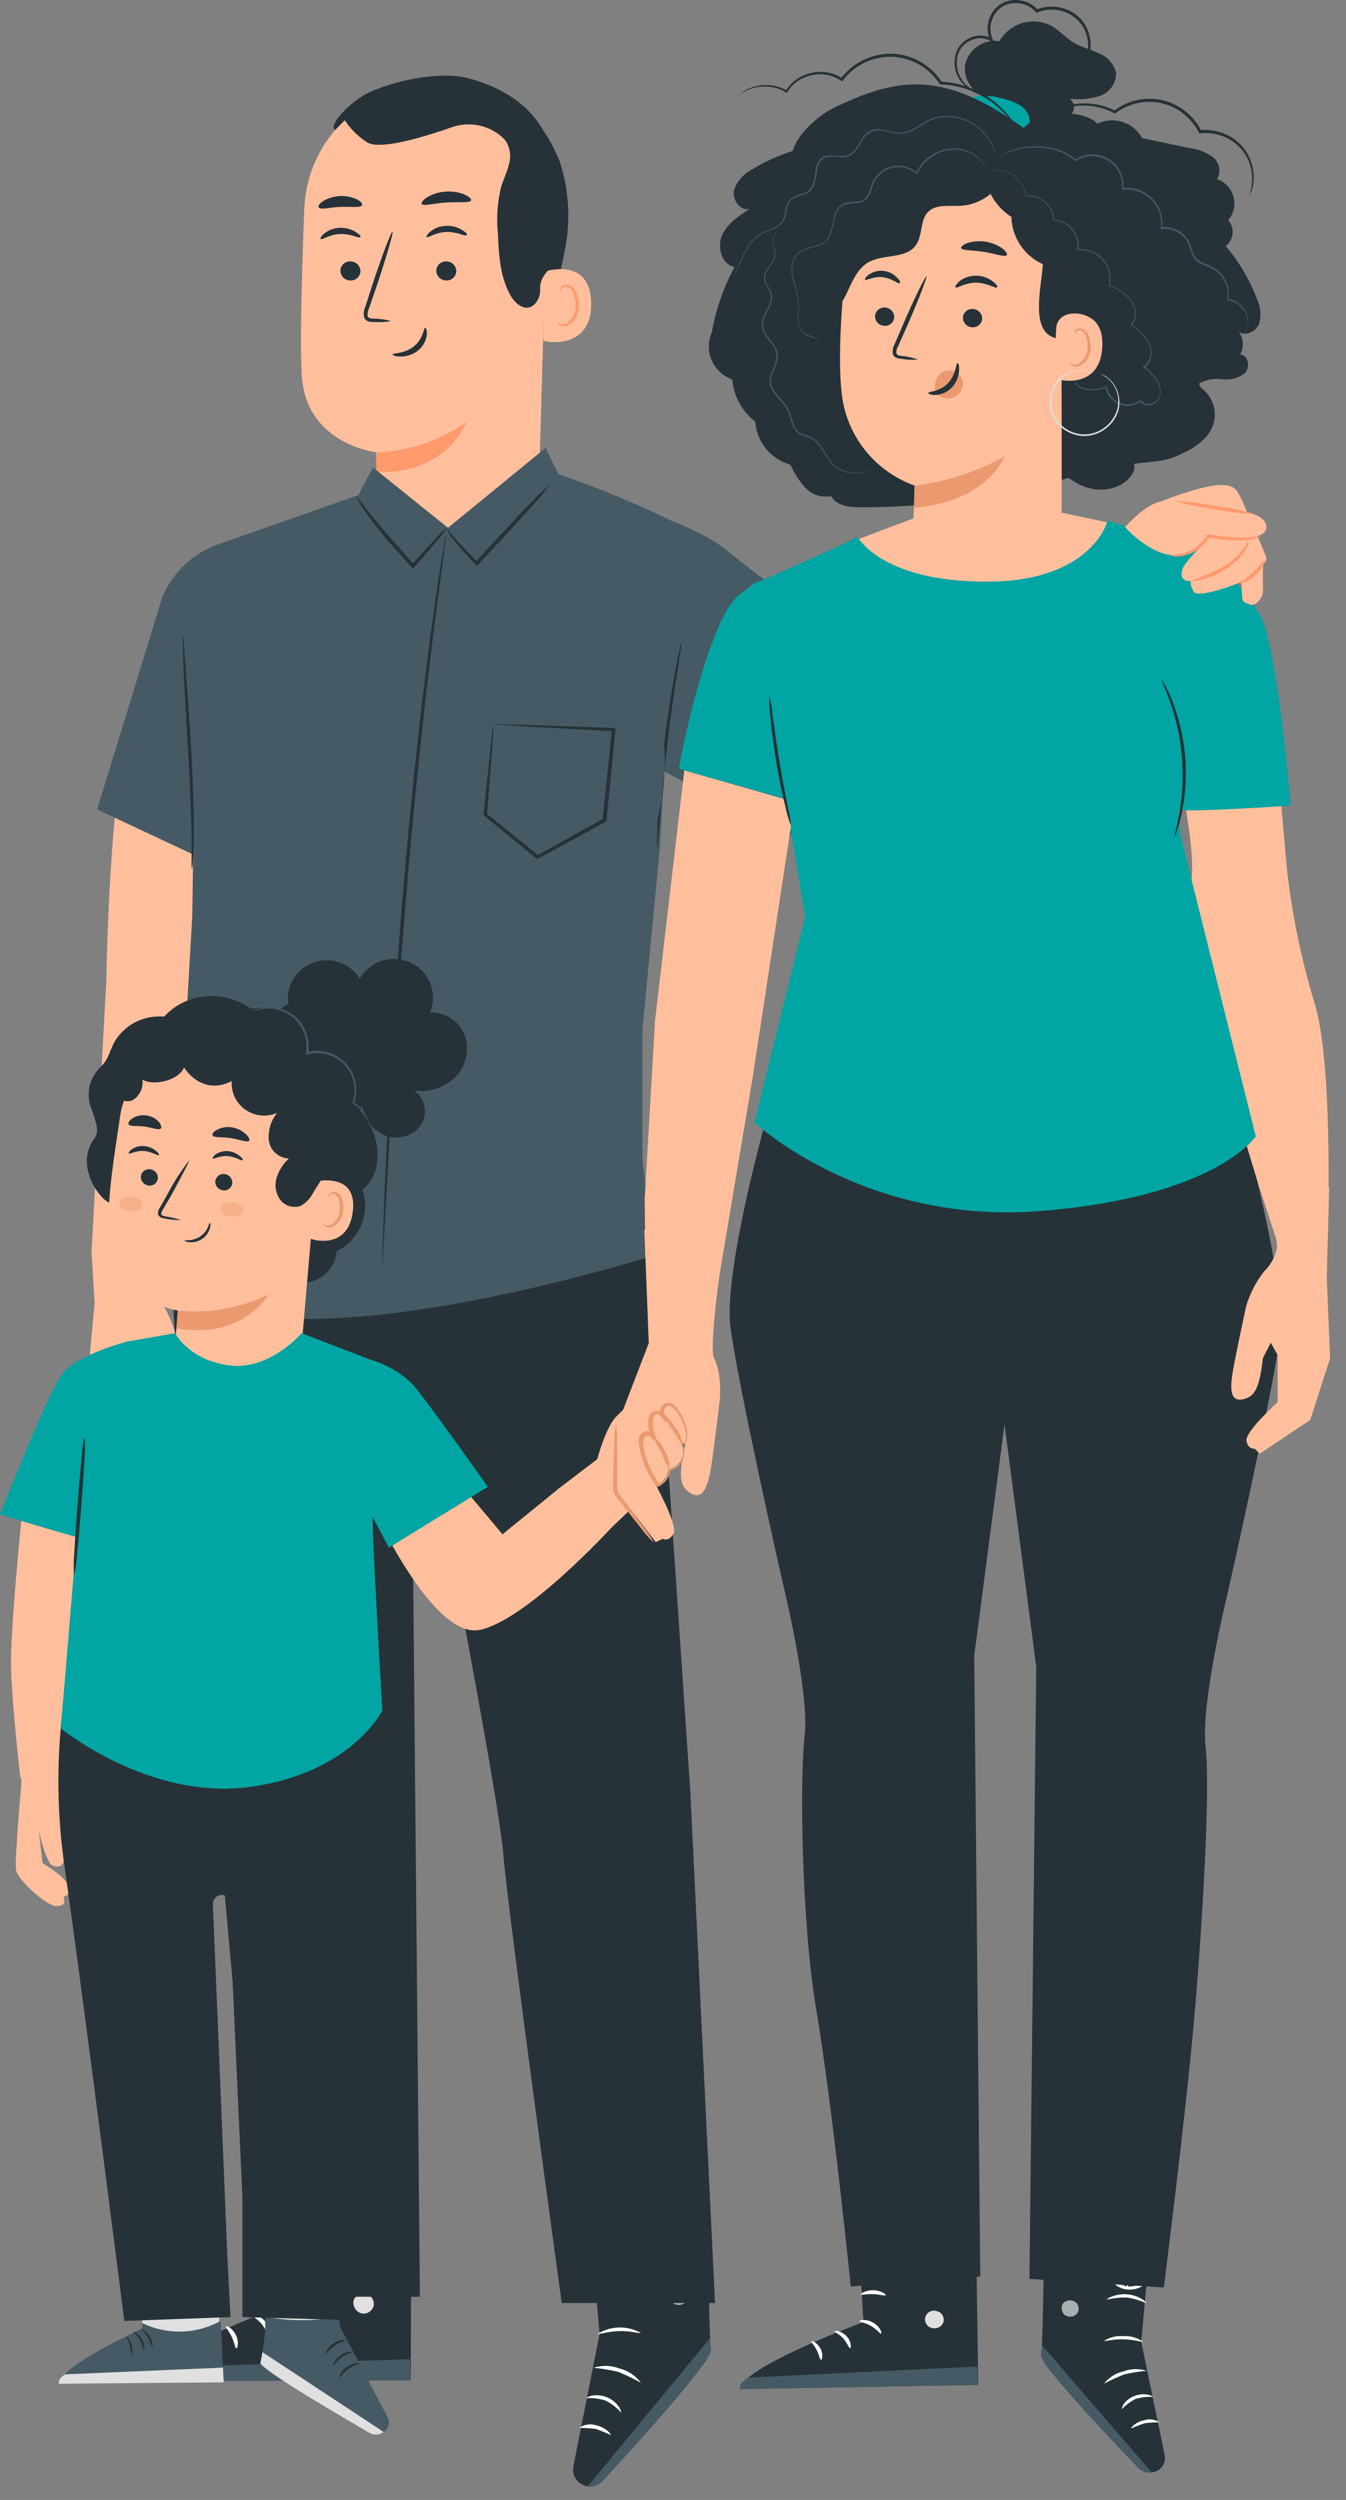 <svg width="77" height="143" viewBox="0 0 77 143" fill="none" xmlns="http://www.w3.org/2000/svg">
<rect x="0" y="0" width="77" height="143" fill="#808080" stroke="none"/>
<path d="M42.601 33.233C42.761 33.554 54.085 40.742 54.085 40.742L65.052 30.474L68.401 33.836C68.401 33.836 62.435 43.829 58.055 47.949C55.025 50.785 51.367 49.8 47.46 47.257C45.233 45.808 39.578 41.75 39.578 41.75L42.601 33.233Z" fill="#FFBF9D"/>
<path d="M15.96 124.123L16.256 131.851C16.256 131.851 8.414 134.754 8.328 136.187L23.498 136.156L23.537 124.076L15.96 124.123Z" fill="#263238"/>
<path d="M20.945 131.203C21.09 131.247 21.214 131.343 21.293 131.472C21.372 131.601 21.401 131.754 21.374 131.902C21.335 132.049 21.241 132.175 21.111 132.255C20.981 132.334 20.825 132.362 20.676 132.331C20.521 132.284 20.39 132.183 20.307 132.046C20.224 131.909 20.196 131.746 20.227 131.589C20.282 131.438 20.395 131.315 20.541 131.246C20.687 131.177 20.855 131.169 21.007 131.222" fill="#E0E0E0"/>
<path d="M23.496 136.167L23.453 134.949L8.927 135.436C8.927 135.436 8.252 135.726 8.326 136.209L23.496 136.167Z" fill="#455A64"/>
<path d="M16.008 131.788C16.008 131.861 16.398 131.892 16.745 132.128C17.092 132.364 17.307 132.673 17.373 132.642C17.439 132.611 17.33 132.19 16.886 131.911C16.441 131.633 15.993 131.718 16.008 131.788Z" fill="white"/>
<path d="M14.418 132.439C14.418 132.512 14.726 132.636 14.976 132.945C15.225 133.254 15.303 133.583 15.366 133.579C15.428 133.575 15.483 133.162 15.163 132.783C14.843 132.404 14.422 132.369 14.418 132.439Z" fill="white"/>
<path d="M13.522 134.329C13.588 134.329 13.689 133.978 13.498 133.576C13.307 133.174 12.96 133.016 12.929 133.077C12.898 133.139 13.112 133.352 13.264 133.684C13.416 134.016 13.447 134.322 13.522 134.329Z" fill="white"/>
<path d="M16.139 130.015C16.171 130.085 16.529 129.98 16.919 130.015C17.309 130.05 17.664 130.174 17.699 130.112C17.734 130.05 17.422 129.787 16.919 129.76C16.416 129.733 16.104 129.957 16.139 130.015Z" fill="white"/>
<path d="M33.478 124.165L34.301 133.505L32.799 141.084C32.774 141.213 32.775 141.346 32.804 141.475C32.832 141.604 32.887 141.725 32.965 141.832C33.043 141.939 33.142 142.029 33.257 142.096C33.371 142.164 33.498 142.207 33.63 142.224C33.783 142.243 33.938 142.226 34.083 142.173C34.227 142.121 34.357 142.035 34.461 141.922C35.814 140.461 40.763 135.063 40.661 134.383C40.548 133.61 40.455 124.474 40.455 124.474L33.478 124.165Z" fill="#263238"/>
<path d="M33.633 142.214L40.625 133.739L40.648 134.126C40.672 134.469 40.571 134.808 40.364 135.084C39.81 135.818 38.234 137.82 34.495 141.897C34.387 142.014 34.253 142.103 34.102 142.157C33.952 142.21 33.791 142.226 33.633 142.202V142.214Z" fill="#455A64"/>
<g opacity="0.6">
<path d="M38.491 130.854C38.379 130.945 38.304 131.076 38.283 131.219C38.263 131.361 38.296 131.507 38.378 131.627C38.467 131.743 38.599 131.82 38.744 131.842C38.89 131.863 39.038 131.828 39.158 131.743C39.275 131.645 39.351 131.508 39.372 131.358C39.393 131.208 39.357 131.056 39.271 130.931C39.167 130.822 39.024 130.758 38.873 130.752C38.721 130.745 38.573 130.797 38.46 130.896" fill="white"/>
</g>
<path d="M35.52 137.995C35.276 137.716 34.979 137.486 34.647 137.319C34.292 137.204 33.919 137.157 33.547 137.18C33.547 137.16 33.652 137.079 33.871 137.033C34.159 136.985 34.456 137.019 34.726 137.13C34.996 137.242 35.23 137.426 35.399 137.663C35.52 137.848 35.551 137.995 35.52 137.995Z" fill="white"/>
<path d="M34.934 139.288C34.653 139.153 34.364 139.036 34.069 138.936C33.761 138.9 33.451 138.881 33.141 138.878C33.28 138.779 33.441 138.714 33.611 138.689C33.78 138.664 33.953 138.68 34.116 138.735C34.685 138.863 34.981 139.257 34.934 139.288Z" fill="white"/>
<path d="M36.667 136.305C36.252 136.067 35.821 135.858 35.377 135.679C34.909 135.565 34.433 135.486 33.953 135.443C34.438 135.284 34.963 135.298 35.439 135.482C35.934 135.603 36.369 135.895 36.667 136.305Z" fill="white"/>
<path d="M36.66 133.449C36.637 133.504 36.102 133.322 35.424 133.341C34.745 133.361 34.215 133.558 34.191 133.5C34.56 133.271 34.984 133.145 35.419 133.136C35.853 133.127 36.282 133.236 36.66 133.449Z" fill="white"/>
<path d="M36.49 130.701C36.071 130.592 35.637 130.543 35.203 130.554C34.778 130.627 34.365 130.757 33.975 130.94C33.956 130.94 34.053 130.801 34.264 130.662C34.54 130.485 34.856 130.376 35.184 130.345C35.512 130.313 35.844 130.358 36.151 130.477C36.385 130.573 36.502 130.678 36.49 130.701Z" fill="white"/>
<path d="M35.187 130.031C35.149 129.917 35.137 129.796 35.152 129.676C35.162 129.35 35.237 129.029 35.374 128.733C35.457 128.507 35.612 128.313 35.815 128.18C35.886 128.144 35.966 128.131 36.045 128.141C36.123 128.151 36.197 128.185 36.256 128.238C36.364 128.35 36.428 128.497 36.435 128.652C36.434 128.968 36.322 129.274 36.117 129.516C35.913 129.759 35.63 129.924 35.316 129.981C35.005 130.032 34.687 129.991 34.4 129.862C34.113 129.733 33.872 129.523 33.705 129.259C33.664 129.191 33.638 129.116 33.629 129.038C33.62 128.96 33.627 128.881 33.651 128.806C33.684 128.734 33.74 128.673 33.81 128.633C33.88 128.593 33.96 128.575 34.041 128.582C34.277 128.618 34.499 128.715 34.684 128.864C34.953 129.05 35.187 129.282 35.374 129.548C35.451 129.641 35.508 129.747 35.542 129.861C35.273 129.526 34.956 129.231 34.602 128.984C34.436 128.862 34.242 128.783 34.037 128.752C33.993 128.747 33.948 128.756 33.91 128.778C33.872 128.801 33.843 128.835 33.826 128.876C33.813 128.926 33.81 128.978 33.819 129.028C33.828 129.079 33.847 129.127 33.877 129.17C34.027 129.394 34.239 129.571 34.488 129.68C34.737 129.788 35.012 129.823 35.281 129.78C35.546 129.73 35.786 129.592 35.961 129.389C36.137 129.186 36.238 128.93 36.248 128.663C36.245 128.556 36.205 128.452 36.135 128.37C36.103 128.34 36.063 128.321 36.02 128.315C35.976 128.309 35.932 128.316 35.893 128.335C35.718 128.444 35.582 128.605 35.503 128.795C35.326 129.186 35.219 129.604 35.187 130.031Z" fill="white"/>
<path d="M9.939 73.132C9.985 72.147 10.079 71.034 10.192 70.223C11.234 70.521 12.291 70.768 13.359 70.961C15.835 71.349 18.349 71.433 20.846 71.212H21.014C26.158 70.783 31.446 69.341 36.761 67.776L37.541 73.77L39.491 102.483L40.903 131.737H32.136C32.136 131.737 29.04 109.234 28.798 106.12C28.532 102.642 24.332 81.144 24.332 81.144L23.552 80.954L24.02 131.378H14.938C14.938 131.378 10.013 77.19 9.939 75.266C9.907 74.52 9.915 73.813 9.939 73.132Z" fill="#263238"/>
<path d="M31.026 18.912C31.607 17.357 32.05 15.755 32.348 14.124C32.648 12.486 32.533 10.799 32.013 9.216C31.927 8.98 31.194 7.392 30.94 7.415C30.761 7.415 31.206 8.907 31.112 9.062C30.274 10.574 29.92 12.303 30.094 14.02C30.224 15.68 30.539 17.321 31.034 18.912" fill="#263238"/>
<path d="M24.982 4.804H24.592C22.709 4.881 20.925 5.657 19.595 6.978C18.264 8.299 17.483 10.068 17.408 11.934C17.268 15.535 17.155 19.512 17.26 21.436C17.474 25.417 21.523 25.873 21.523 25.873L21.542 29.579L25.527 31.275L30.804 28.678L31.264 12.595C31.459 8.444 29.178 4.877 24.982 4.804Z" fill="#FFBF9D"/>
<path d="M21.516 25.889C23.372 25.807 25.166 25.201 26.687 24.143C26.687 24.143 25.552 27.188 21.527 26.994L21.516 25.889Z" fill="#FF9A6C"/>
<path d="M19.473 15.49C19.477 15.638 19.54 15.78 19.647 15.883C19.755 15.986 19.9 16.044 20.05 16.042C20.123 16.045 20.196 16.033 20.264 16.007C20.333 15.982 20.395 15.943 20.448 15.893C20.502 15.842 20.544 15.782 20.573 15.716C20.603 15.649 20.618 15.578 20.619 15.505C20.615 15.357 20.552 15.216 20.445 15.112C20.337 15.009 20.192 14.952 20.042 14.953C19.969 14.95 19.895 14.961 19.827 14.987C19.758 15.012 19.695 15.051 19.642 15.101C19.589 15.152 19.547 15.212 19.517 15.278C19.488 15.345 19.473 15.417 19.473 15.49Z" fill="#263238"/>
<path d="M18.342 13.676C18.416 13.746 18.837 13.41 19.457 13.386C20.077 13.363 20.541 13.649 20.604 13.572C20.666 13.495 20.557 13.406 20.354 13.271C20.077 13.1 19.755 13.016 19.43 13.031C19.108 13.043 18.799 13.157 18.548 13.355C18.365 13.506 18.307 13.642 18.342 13.676Z" fill="#263238"/>
<path d="M24.957 15.49C24.961 15.638 25.024 15.779 25.132 15.883C25.24 15.986 25.384 16.043 25.534 16.042C25.607 16.045 25.68 16.033 25.749 16.007C25.817 15.981 25.88 15.942 25.933 15.892C25.986 15.842 26.028 15.782 26.058 15.716C26.087 15.649 26.103 15.578 26.104 15.505C26.099 15.357 26.037 15.215 25.929 15.112C25.821 15.009 25.676 14.951 25.526 14.953C25.453 14.95 25.38 14.962 25.312 14.988C25.243 15.013 25.181 15.052 25.128 15.102C25.075 15.152 25.032 15.213 25.003 15.279C24.974 15.345 24.958 15.417 24.957 15.49Z" fill="#263238"/>
<path d="M24.405 13.559C24.48 13.632 24.901 13.296 25.517 13.269C26.133 13.242 26.601 13.536 26.687 13.458C26.773 13.381 26.64 13.292 26.433 13.157C26.159 12.984 25.837 12.9 25.513 12.917C25.192 12.928 24.883 13.04 24.632 13.238C24.429 13.404 24.366 13.559 24.405 13.559Z" fill="#263238"/>
<path d="M22.383 18.365C22.052 18.277 21.712 18.231 21.369 18.226C21.213 18.226 21.061 18.191 21.03 18.087C21.013 17.926 21.043 17.764 21.116 17.619L21.533 16.41C22.11 14.686 22.524 13.275 22.454 13.252C22.383 13.229 21.857 14.609 21.284 16.344C21.148 16.769 21.018 17.175 20.894 17.561C20.804 17.753 20.784 17.971 20.839 18.176C20.864 18.23 20.901 18.279 20.947 18.317C20.994 18.355 21.049 18.382 21.108 18.396C21.196 18.416 21.287 18.424 21.377 18.419C21.714 18.442 22.052 18.424 22.383 18.365Z" fill="#263238"/>
<path d="M24.125 11.665C24.215 11.816 24.808 11.626 25.537 11.584C26.266 11.541 26.878 11.623 26.948 11.46C26.976 11.383 26.847 11.248 26.586 11.132C26.239 10.99 25.864 10.932 25.49 10.962C25.116 10.984 24.754 11.095 24.433 11.286C24.191 11.437 24.086 11.592 24.125 11.665Z" fill="#263238"/>
<path d="M18.239 11.878C18.372 12.014 18.871 11.859 19.475 11.836C20.08 11.813 20.594 11.898 20.707 11.751C20.758 11.678 20.672 11.542 20.446 11.415C20.133 11.265 19.786 11.196 19.438 11.214C19.091 11.232 18.753 11.337 18.457 11.519C18.247 11.666 18.18 11.813 18.239 11.878Z" fill="#263238"/>
<path d="M31.066 15.559C31.133 15.528 33.796 14.636 33.82 17.364C33.843 20.092 31.09 19.555 31.09 19.478C31.09 19.401 31.066 15.559 31.066 15.559Z" fill="#FFBF9D"/>
<path d="M31.902 18.436C31.902 18.436 31.949 18.471 32.031 18.506C32.146 18.551 32.274 18.551 32.389 18.506C32.567 18.393 32.711 18.236 32.805 18.049C32.9 17.863 32.942 17.655 32.928 17.447C32.932 17.212 32.884 16.98 32.787 16.767C32.76 16.682 32.714 16.605 32.65 16.543C32.587 16.48 32.51 16.433 32.425 16.407C32.369 16.393 32.31 16.398 32.258 16.422C32.206 16.446 32.164 16.487 32.14 16.538C32.105 16.616 32.14 16.67 32.109 16.674C32.077 16.678 32.05 16.627 32.07 16.515C32.084 16.448 32.121 16.388 32.175 16.345C32.248 16.289 32.34 16.26 32.432 16.264C32.546 16.285 32.652 16.334 32.741 16.407C32.829 16.48 32.898 16.575 32.939 16.681C33.058 16.922 33.117 17.187 33.111 17.454C33.111 18.003 32.818 18.521 32.425 18.637C32.35 18.659 32.272 18.664 32.196 18.652C32.12 18.64 32.047 18.611 31.984 18.567C31.906 18.502 31.89 18.44 31.902 18.436Z" fill="#FF9A6C"/>
<path d="M19.174 7.431C18.729 7.188 20.067 5.758 21.159 5.267C22.812 4.522 25.339 4.062 26.864 4.494C28.701 5.008 30.229 5.913 31.154 7.586C32.044 9.272 32.465 11.162 32.374 13.062C32.395 13.642 32.261 14.216 31.984 14.728C31.594 15.33 30.865 15.709 30.896 16.544C30.907 16.694 30.887 16.845 30.838 16.988C30.789 17.13 30.712 17.262 30.611 17.375C30.108 17.908 29.492 17.41 29.208 16.907C28.603 15.841 28.533 14.565 28.482 13.34C28.396 12.472 28.454 11.596 28.654 10.747C28.786 10.291 29.005 9.862 29.114 9.402C29.183 9.174 29.201 8.934 29.167 8.698C29.132 8.463 29.047 8.237 28.915 8.038C28.846 7.958 28.772 7.884 28.693 7.814C28.309 7.483 27.843 7.258 27.342 7.165C26.842 7.071 26.326 7.111 25.846 7.281C24.286 7.826 21.65 8.637 20.96 8.115C20.466 7.792 20.046 7.371 19.723 6.879L19.174 7.431Z" fill="#263238"/>
<path d="M24.325 18.744C24.232 18.744 24.228 19.366 23.686 19.807C23.143 20.247 22.469 20.193 22.465 20.263C22.461 20.332 22.613 20.387 22.898 20.394C23.267 20.403 23.628 20.281 23.916 20.05C24.193 19.828 24.372 19.508 24.415 19.158C24.438 18.895 24.368 18.74 24.325 18.744Z" fill="#263238"/>
<path d="M8.42 72.79C8.471 73.368 8.717 73.912 9.118 74.335C9.569 74.976 9.893 75.696 10.073 76.457C10.073 76.457 10.553 79.386 10.659 80.321C10.764 81.257 10.76 82.138 10.003 81.948C9.247 81.759 9.032 81.175 8.935 79.444L8.51 78.517L8.085 79.212L7.94 81.995C7.94 81.995 9.808 83.861 9.664 84.383C9.52 84.905 9.157 84.808 9.157 84.808L8.841 85.094L5.959 82.949L4.973 79.255L5.413 74.525L5.234 71.564L8.954 71.669L8.42 72.79Z" fill="#FFBF9D"/>
<path d="M11.127 36.3C11.127 36.3 9.473 36.176 8.034 39.097C6.248 42.734 6.085 56.066 6.085 56.066L5.238 71.567L9.349 74.882C9.349 74.882 11.322 60.742 12.106 58.671C12.89 56.6 12.788 44.372 12.788 44.372L11.127 36.3Z" fill="#FFBF9D"/>
<path d="M38.804 29.982C36.584 28.88 34.292 27.926 31.944 27.126L31.211 25.623L25.627 30.191L21.337 26.74L20.506 28.317L12.403 31.165L12.18 31.25C10.857 31.812 9.811 32.871 9.271 34.194L5.559 46.302L11.049 48.879L10.999 52.4L10.16 66.922C10.16 66.922 10.254 67.038 9.743 68.302C9.232 69.566 9.037 74.226 9.037 74.226L9.154 74.261C10.117 74.561 11.098 74.801 12.091 74.98L12.325 75.026C14.98 75.463 17.681 75.562 20.362 75.32H20.538C25.942 74.86 31.964 73.453 37.552 71.78L37.033 69.11C36.948 67.85 36.753 66.347 36.753 66.347V58.873L37.751 48.477L38.804 29.982Z" fill="#455A64"/>
<path d="M25.558 30.194C25.416 30.432 25.249 30.654 25.059 30.855C24.731 31.241 24.259 31.806 23.701 32.443L23.623 32.532L23.546 32.443L22.801 31.616C22.152 30.916 21.548 30.177 20.991 29.402C20.747 29.09 20.546 28.747 20.395 28.382C20.422 28.382 20.668 28.741 21.116 29.313C21.564 29.885 22.216 30.646 22.961 31.473L23.701 32.308H23.546C24.107 31.682 24.602 31.149 24.961 30.762C25.138 30.552 25.338 30.361 25.558 30.194Z" fill="#263238"/>
<path d="M31.42 27.758C31.178 28.112 30.906 28.444 30.605 28.751C30.082 29.346 29.345 30.158 28.522 31.043L27.352 32.291L27.278 32.368L27.208 32.295C26.751 31.839 26.324 31.355 25.929 30.846C25.75 30.662 25.616 30.44 25.539 30.196C25.539 30.196 25.695 30.42 26.007 30.772C26.319 31.124 26.787 31.607 27.333 32.156H27.189L28.359 30.892C29.181 30.007 29.919 29.211 30.488 28.643C30.774 28.323 31.085 28.027 31.42 27.758Z" fill="#263238"/>
<path d="M21.87 72.387C21.866 72.351 21.866 72.315 21.87 72.279V71.962C21.87 71.664 21.89 71.255 21.906 70.741C21.937 69.678 21.995 68.144 22.085 66.246C22.257 62.452 22.545 57.215 23.021 51.442C23.497 45.668 24.09 40.447 24.581 36.683C24.834 34.801 25.057 33.283 25.224 32.235C25.31 31.721 25.376 31.32 25.423 31.026L25.482 30.713C25.485 30.677 25.492 30.642 25.505 30.608C25.511 30.644 25.511 30.681 25.505 30.717C25.505 30.802 25.505 30.906 25.47 31.034C25.431 31.327 25.38 31.733 25.314 32.247C25.17 33.298 24.971 34.821 24.737 36.703C24.265 40.471 23.7 45.684 23.22 51.457C22.74 57.231 22.44 62.463 22.221 66.254C22.116 68.136 22.034 69.666 21.972 70.741C21.941 71.259 21.917 71.668 21.902 71.962C21.902 72.093 21.902 72.198 21.874 72.279C21.877 72.315 21.876 72.351 21.87 72.387Z" fill="#263238"/>
<path d="M28.218 41.419C28.218 41.419 28.218 41.558 28.218 41.805C28.218 42.053 28.175 42.424 28.148 42.86L27.863 46.613L27.832 46.539L30.823 48.943H30.71L33.935 47.15L34.524 46.822L34.469 46.907C34.66 45.032 34.859 43.27 35.003 41.72L35.093 41.825L30.156 41.562L28.748 41.473C28.576 41.469 28.404 41.455 28.233 41.431C28.392 41.421 28.551 41.421 28.709 41.431L30.101 41.469L35.105 41.639H35.206V41.74C35.054 43.285 34.879 45.051 34.695 46.926V46.98L34.645 47.011L34.056 47.335L30.792 49.113L30.733 49.148L30.679 49.105L27.703 46.671L27.668 46.644V46.597C27.824 45.051 27.956 43.738 28.058 42.802C28.105 42.373 28.14 42.029 28.171 41.771C28.176 41.652 28.191 41.535 28.218 41.419Z" fill="#263238"/>
<path d="M10.48 36.408C10.509 36.582 10.525 36.758 10.527 36.934L10.632 38.356C10.718 39.558 10.847 41.219 10.948 43.055C11.049 44.891 11.1 46.56 11.088 47.77C11.088 48.373 11.065 48.859 11.038 49.2C11.032 49.375 11.013 49.549 10.979 49.721C10.955 49.547 10.948 49.371 10.96 49.196C10.96 48.859 10.96 48.373 10.96 47.77C10.936 46.564 10.87 44.902 10.765 43.067C10.659 41.231 10.558 39.569 10.507 38.364C10.476 37.761 10.464 37.274 10.464 36.934C10.451 36.758 10.456 36.582 10.48 36.408Z" fill="#263238"/>
<path d="M38.428 29.786C38.428 29.786 40.537 30.613 41.497 31.421C42.667 32.395 50.661 38.462 50.661 38.462L45.131 47.949L37.351 43.776L38.077 32.001L38.428 29.786Z" fill="#455A64"/>
<path d="M38.979 36.746C38.979 36.902 38.964 37.057 38.932 37.21C38.881 37.542 38.815 37.963 38.741 38.466C38.577 39.529 38.351 40.997 38.172 42.62C37.992 44.243 37.848 45.712 37.762 46.794C37.718 47.309 37.683 47.73 37.657 48.057C37.655 48.214 37.634 48.37 37.594 48.521C37.578 48.367 37.578 48.212 37.594 48.057C37.594 47.756 37.594 47.319 37.637 46.786C37.979 45.418 38.099 44.006 37.992 42.601C38.187 40.97 38.421 39.509 38.62 38.447C38.718 37.917 38.803 37.492 38.874 37.198C38.894 37.044 38.929 36.893 38.979 36.746Z" fill="#263238"/>
<path d="M48.297 31.171C48.558 31.024 52.434 29.59 52.434 29.59L60.581 29.289L64.192 30.062L60.682 35.897L55.367 36.322L50.722 34.41L48.858 32.242L48.297 31.171Z" fill="#FFBF9D"/>
<path d="M55.193 3.833C55.224 3.606 55.3 3.387 55.416 3.189C55.533 2.991 55.688 2.819 55.873 2.681C56.058 2.543 56.268 2.443 56.492 2.387C56.716 2.331 56.949 2.319 57.178 2.353C57.458 1.858 57.92 1.489 58.468 1.323C59.016 1.158 59.607 1.208 60.118 1.464C60.598 1.727 60.957 2.159 61.421 2.438C61.885 2.716 62.392 2.824 62.864 3.052C63.108 3.145 63.326 3.296 63.498 3.492C63.669 3.689 63.789 3.924 63.847 4.177C63.851 4.466 63.762 4.748 63.594 4.984C63.426 5.22 63.187 5.398 62.911 5.491C62.354 5.666 61.766 5.719 61.187 5.645C61.307 5.73 61.392 5.855 61.426 5.998C61.459 6.14 61.438 6.29 61.366 6.418C61.218 6.672 60.981 6.862 60.7 6.951C60.243 7.128 59.746 7.175 59.264 7.088C58.782 7 58.334 6.782 57.97 6.457L56.882 5.63C56.651 5.623 56.424 5.572 56.214 5.477C56.004 5.383 55.815 5.249 55.658 5.081C55.501 4.914 55.379 4.718 55.299 4.503C55.219 4.289 55.183 4.061 55.193 3.833Z" fill="#263238"/>
<path d="M57.906 7.437C58.013 7.534 58.152 7.587 58.296 7.587C58.441 7.587 58.58 7.534 58.686 7.437C58.784 7.336 58.853 7.212 58.886 7.075C58.918 6.939 58.912 6.797 58.87 6.664C58.778 6.397 58.594 6.169 58.351 6.022C58.109 5.876 57.846 5.767 57.571 5.698C57.154 5.567 56.724 5.485 56.288 5.454C56.133 5.439 55.977 5.459 55.832 5.512C55.759 5.539 55.696 5.584 55.647 5.643C55.598 5.702 55.566 5.773 55.555 5.849C55.555 6.065 55.726 6.235 55.902 6.363C56.555 6.839 57.249 7.256 57.976 7.611" fill="#01A5A3"/>
<path d="M58.564 7.322C59.593 6.162 62.159 6.336 62.772 7.074C63.224 6.858 63.744 6.823 64.222 6.977C64.7 7.131 65.1 7.462 65.338 7.901L68.067 8.473C68.542 8.533 68.994 8.71 69.382 8.987C69.569 9.133 69.697 9.341 69.74 9.573C69.784 9.805 69.741 10.044 69.62 10.247C69.848 10.325 70.054 10.458 70.219 10.633C70.384 10.808 70.503 11.021 70.566 11.252C70.629 11.484 70.634 11.727 70.581 11.96C70.527 12.194 70.417 12.411 70.259 12.593C70.352 12.697 70.422 12.82 70.466 12.952C70.509 13.085 70.525 13.224 70.512 13.363C70.499 13.502 70.457 13.636 70.389 13.758C70.322 13.88 70.23 13.988 70.119 14.073C70.878 14.966 71.478 15.98 71.893 17.072C72.111 17.514 72.163 18.017 72.041 18.494C71.874 18.95 71.261 19.267 70.871 18.989C71.007 19.174 71.086 19.395 71.097 19.624C71.109 19.853 71.054 20.081 70.938 20.279C71.402 20.279 71.542 20.994 71.226 21.331C71.048 21.475 70.842 21.582 70.621 21.645C70.4 21.707 70.167 21.724 69.939 21.694C69.478 21.632 69.009 21.714 68.598 21.93C68.602 21.986 68.618 22.041 68.645 22.091C68.672 22.14 68.709 22.184 68.754 22.219C69.136 22.512 69.391 22.937 69.469 23.409C69.546 23.881 69.44 24.365 69.171 24.762L69.019 24.971C68.643 25.37 68.189 25.691 67.685 25.914C66.648 26.459 66.028 26.362 64.862 26.536C65.186 27.278 63.302 28.94 61.13 27.336C57.27 28.461 53.267 29.027 49.243 29.017C48.604 29.017 47.836 28.944 47.551 28.379C47.287 28.43 47.015 28.415 46.759 28.334C46.504 28.253 46.273 28.109 46.088 27.916C45.726 27.524 45.433 27.075 45.223 26.586C44.671 26.43 44.181 26.11 43.82 25.668C43.459 25.226 43.245 24.684 43.206 24.117C42.831 23.827 42.519 23.463 42.293 23.048C42.067 22.633 41.93 22.176 41.892 21.705C41.631 21.614 41.392 21.47 41.189 21.282C40.987 21.095 40.825 20.868 40.716 20.616C40.606 20.363 40.55 20.091 40.551 19.817C40.552 19.542 40.61 19.271 40.722 19.02C40.945 17.71 41.384 16.447 42.021 15.279C41.292 15.128 41.007 14.154 41.303 13.47C41.6 12.786 42.263 12.35 42.891 11.948C42.345 12.094 41.865 11.418 41.99 10.869C42.181 10.335 42.578 9.897 43.093 9.652C43.801 9.223 44.56 8.882 45.351 8.636C45.605 7.677 46.825 6.584 47.726 6.155C51.349 4.427 53.892 3.975 58.548 7.314" fill="#263238"/>
<path d="M59.426 11.268L53.038 9.174C50.546 8.787 48.748 11.778 48.472 14.259C48.167 17.018 47.91 20.396 48.148 22.475C48.27 23.659 48.726 24.785 49.465 25.723C50.204 26.661 51.195 27.373 52.325 27.777L52.231 30.312C52.551 32.244 54.637 32.295 54.637 32.295C60.354 32.422 60.736 29.226 60.736 29.226L60.725 13.556C60.775 12.783 60.182 11.38 59.426 11.268Z" fill="#FFBF9D"/>
<path d="M52.512 20.566C52.211 20.46 51.898 20.39 51.58 20.358C51.436 20.358 51.296 20.299 51.276 20.199C51.27 20.047 51.311 19.898 51.393 19.77C51.549 19.422 51.713 19.059 51.881 18.677C52.559 17.131 53.051 15.836 52.996 15.809C52.941 15.782 52.321 17.034 51.651 18.58L51.183 19.681C51.083 19.855 51.046 20.056 51.077 20.253C51.096 20.306 51.127 20.354 51.167 20.393C51.208 20.432 51.257 20.461 51.311 20.477C51.392 20.504 51.476 20.52 51.561 20.524C51.875 20.58 52.195 20.594 52.512 20.566Z" fill="#263238"/>
<path d="M52.324 27.781C54.135 27.563 55.885 26.992 57.472 26.1C57.472 26.1 56.501 28.72 52.289 29.037L52.324 27.781Z" fill="#EB996E"/>
<path d="M54.983 14.188C55.034 14.346 55.611 14.3 56.286 14.408C56.96 14.516 57.502 14.729 57.596 14.594C57.639 14.528 57.553 14.377 57.339 14.207C57.052 14.009 56.724 13.878 56.378 13.824C56.033 13.771 55.68 13.796 55.346 13.898C55.092 13.995 54.96 14.114 54.983 14.188Z" fill="#263238"/>
<path d="M49.421 14.093C49.519 14.224 49.924 14.093 50.404 14.124C50.884 14.155 51.281 14.251 51.383 14.124C51.426 14.058 51.383 13.927 51.196 13.795C50.968 13.634 50.696 13.546 50.416 13.544C50.139 13.541 49.867 13.621 49.636 13.772C49.445 13.896 49.382 14.027 49.421 14.093Z" fill="#263238"/>
<path d="M46.584 16.262C46.6 15.606 46.846 14.975 47.278 14.477C47.551 14.242 47.811 13.993 48.058 13.731C48.53 13.121 48.448 12.267 48.662 11.521C48.795 11.042 49.042 10.601 49.381 10.235C49.72 9.868 50.142 9.587 50.612 9.415C51.392 9.136 52.289 9.175 53.026 8.789C53.572 8.503 53.985 8.016 54.547 7.749C55.639 7.254 56.887 7.811 57.94 8.421C58.142 9.233 57.624 9.936 57.125 10.613C56.87 10.948 56.546 11.225 56.174 11.425C55.802 11.626 55.391 11.744 54.968 11.772C54.313 11.81 53.548 11.664 53.088 12.124C52.628 12.583 52.792 13.468 52.394 14.025C51.825 14.825 50.534 14.52 49.664 15.01C49.009 15.397 48.732 16.17 48.401 16.85C48.069 17.53 47.5 18.237 46.74 18.198C46.612 17.561 46.56 16.912 46.584 16.262Z" fill="#263238"/>
<path d="M56.32 9.897C58.238 9.869 60.142 10.21 61.928 10.902C62.479 11.065 62.963 11.396 63.313 11.849C63.545 12.291 63.645 12.79 63.601 13.286C63.601 14.832 62.95 16.764 62.349 18.183L60.4 19.342C58.89 18.99 59.584 16.409 59.658 15.114C59.133 14.875 58.686 14.495 58.367 14.017C58.049 13.539 57.872 12.982 57.857 12.409C57.426 12.132 57.065 11.762 56.799 11.327C56.532 10.892 56.369 10.403 56.32 9.897Z" fill="#263238"/>
<path d="M60.421 18.779C60.479 17.89 61.591 17.716 62.371 18.176C62.796 18.427 63.112 18.926 63.057 19.869C62.909 22.389 60.39 21.72 60.39 21.646C60.39 21.573 60.351 19.819 60.421 18.779Z" fill="#FFBF9D"/>
<path d="M61.201 20.742C61.201 20.742 61.244 20.777 61.318 20.816C61.422 20.865 61.54 20.873 61.65 20.839C61.819 20.745 61.961 20.609 62.059 20.443C62.158 20.277 62.21 20.089 62.211 19.896C62.23 19.681 62.201 19.465 62.126 19.262C62.106 19.183 62.068 19.108 62.014 19.047C61.959 18.985 61.891 18.937 61.813 18.907C61.763 18.89 61.709 18.892 61.66 18.911C61.611 18.93 61.57 18.965 61.544 19.011C61.505 19.081 61.521 19.131 61.505 19.135C61.49 19.139 61.455 19.089 61.478 18.984C61.498 18.924 61.536 18.872 61.587 18.834C61.661 18.785 61.75 18.767 61.837 18.783C61.94 18.81 62.035 18.862 62.112 18.935C62.189 19.008 62.246 19.1 62.278 19.201C62.372 19.425 62.411 19.669 62.391 19.912C62.388 20.136 62.319 20.355 62.193 20.542C62.067 20.728 61.889 20.875 61.681 20.963C61.613 20.977 61.543 20.976 61.475 20.959C61.408 20.944 61.345 20.913 61.291 20.87C61.205 20.804 61.193 20.746 61.201 20.742Z" fill="#EB996E"/>
<path d="M61.484 21.799C61.484 21.799 61.484 21.799 61.484 21.834C61.49 21.867 61.5 21.9 61.515 21.931C61.581 22.048 61.685 22.14 61.811 22.189C62.009 22.276 62.223 22.321 62.439 22.321C62.57 22.324 62.7 22.315 62.829 22.294C62.984 22.273 63.136 22.228 63.278 22.162H63.246C63.281 22.376 63.37 22.577 63.506 22.745C63.642 22.914 63.82 23.045 64.023 23.125C64.225 23.206 64.445 23.232 64.661 23.203C64.877 23.174 65.082 23.09 65.255 22.959H65.212C65.29 23.073 65.411 23.152 65.547 23.179C65.678 23.203 65.812 23.193 65.937 23.148C66.074 23.097 66.19 23.003 66.269 22.881C66.346 22.756 66.391 22.614 66.397 22.468C66.409 22.164 66.312 21.866 66.124 21.625C65.929 21.384 65.703 21.167 65.454 20.98V21.038C65.557 20.971 65.645 20.883 65.712 20.781C65.779 20.678 65.824 20.563 65.844 20.443C65.894 20.193 65.87 19.933 65.773 19.697C65.667 19.462 65.516 19.25 65.329 19.071C65.141 18.889 64.94 18.72 64.728 18.565V18.623C64.82 18.525 64.889 18.41 64.932 18.284C64.975 18.158 64.991 18.024 64.978 17.892C64.96 17.62 64.861 17.359 64.693 17.142C64.349 16.769 63.926 16.476 63.453 16.285L63.477 16.331C63.542 16.069 63.542 15.794 63.477 15.532C63.413 15.269 63.285 15.026 63.105 14.823C62.925 14.62 62.698 14.463 62.443 14.366C62.189 14.268 61.915 14.233 61.644 14.264L61.683 14.306C61.724 14.089 61.715 13.866 61.656 13.654C61.596 13.441 61.488 13.245 61.34 13.081C61.21 12.922 61.046 12.793 60.861 12.703C60.676 12.613 60.473 12.564 60.267 12.559L60.298 12.59C60.293 12.376 60.239 12.166 60.139 11.976C60.04 11.786 59.898 11.62 59.725 11.493C59.577 11.375 59.407 11.289 59.225 11.238C59.043 11.188 58.852 11.174 58.664 11.199L58.692 11.226C58.679 10.997 58.608 10.775 58.485 10.581C58.383 10.405 58.251 10.248 58.095 10.117C57.856 9.896 57.55 9.76 57.225 9.73H57.128H57.038C56.983 9.73 56.929 9.73 56.878 9.73C56.796 9.747 56.715 9.77 56.636 9.8L56.496 9.862H56.449C56.449 9.862 56.449 9.862 56.496 9.862L56.64 9.808C56.719 9.783 56.8 9.764 56.882 9.75C56.935 9.745 56.989 9.745 57.042 9.75H57.128H57.221C57.539 9.781 57.837 9.917 58.068 10.136C58.223 10.263 58.355 10.416 58.458 10.588C58.575 10.777 58.642 10.993 58.653 11.214V11.238H58.684C58.876 11.217 59.071 11.237 59.256 11.294C59.441 11.352 59.612 11.446 59.758 11.572C59.904 11.698 60.023 11.852 60.106 12.025C60.19 12.198 60.237 12.387 60.244 12.579V12.61H60.275C60.472 12.616 60.666 12.664 60.842 12.751C61.018 12.839 61.173 12.963 61.297 13.116C61.436 13.272 61.538 13.457 61.594 13.658C61.65 13.859 61.659 14.07 61.62 14.275V14.325H61.671C61.93 14.297 62.193 14.33 62.436 14.424C62.679 14.517 62.896 14.667 63.068 14.862C63.24 15.056 63.362 15.289 63.423 15.54C63.485 15.791 63.484 16.053 63.422 16.304V16.331H63.449C63.91 16.517 64.324 16.804 64.658 17.17C64.818 17.372 64.913 17.617 64.931 17.873C64.943 17.995 64.929 18.118 64.889 18.233C64.849 18.349 64.785 18.456 64.701 18.545L64.67 18.576L64.705 18.603C65.136 18.877 65.488 19.256 65.727 19.705C65.82 19.926 65.844 20.169 65.797 20.404C65.775 20.518 65.729 20.625 65.662 20.72C65.594 20.815 65.507 20.894 65.407 20.953L65.364 20.98L65.403 21.011C65.65 21.193 65.871 21.406 66.062 21.645C66.256 21.867 66.363 22.151 66.362 22.445C66.363 22.578 66.324 22.709 66.249 22.82C66.175 22.932 66.069 23.019 65.945 23.071C65.831 23.121 65.703 23.133 65.582 23.104C65.46 23.074 65.352 23.006 65.274 22.908V22.881H65.247C65.066 23.016 64.85 23.099 64.624 23.12C64.399 23.141 64.171 23.1 63.968 23.001C63.798 22.914 63.651 22.79 63.538 22.638C63.424 22.486 63.347 22.31 63.313 22.124V22.097H63.289C63.153 22.164 63.007 22.209 62.856 22.232C62.727 22.253 62.597 22.263 62.467 22.263C62.254 22.266 62.042 22.225 61.846 22.143C61.723 22.097 61.619 22.009 61.554 21.896C61.495 21.846 61.488 21.799 61.484 21.799Z" fill="#455A64"/>
<path d="M71.164 19.112C71.2 19.064 71.232 19.012 71.257 18.957C71.337 18.802 71.384 18.633 71.394 18.459C71.411 18.186 71.338 17.915 71.187 17.686C71.083 17.531 70.947 17.4 70.789 17.3C70.63 17.2 70.453 17.134 70.267 17.106V17.137C70.353 16.708 70.27 16.264 70.037 15.893C69.913 15.684 69.744 15.506 69.542 15.371C69.322 15.241 69.089 15.132 68.847 15.046C68.729 14.995 68.618 14.929 68.516 14.849C68.416 14.765 68.336 14.659 68.282 14.54C68.169 14.297 68.134 14.011 67.99 13.767C67.837 13.499 67.607 13.282 67.329 13.145C67.051 13.007 66.738 12.955 66.43 12.994L66.473 13.037C66.516 12.731 66.489 12.419 66.392 12.126C66.295 11.832 66.132 11.564 65.914 11.343C65.696 11.122 65.43 10.954 65.136 10.851C64.842 10.748 64.528 10.713 64.219 10.749L64.261 10.792C64.297 10.456 64.236 10.117 64.084 9.814C63.932 9.512 63.696 9.259 63.404 9.085C63.112 8.911 62.776 8.823 62.435 8.831C62.095 8.84 61.764 8.945 61.481 9.134H61.524C61.268 8.896 60.965 8.713 60.635 8.597C60.342 8.49 60.036 8.421 59.726 8.392C59.221 8.334 58.709 8.368 58.217 8.492C57.899 8.571 57.597 8.701 57.324 8.879C57.252 8.923 57.183 8.972 57.117 9.026C57.093 9.043 57.071 9.062 57.051 9.084C57.051 9.084 57.144 9.01 57.332 8.894C57.61 8.734 57.911 8.617 58.225 8.546C58.714 8.432 59.219 8.403 59.718 8.461C60.025 8.493 60.327 8.565 60.615 8.674C60.938 8.785 61.232 8.964 61.477 9.199L61.496 9.219H61.52C61.791 9.038 62.109 8.938 62.436 8.93C62.763 8.922 63.086 9.007 63.366 9.175C63.645 9.342 63.871 9.586 64.016 9.876C64.161 10.167 64.219 10.493 64.183 10.815V10.861H64.23C64.528 10.824 64.832 10.856 65.115 10.954C65.399 11.052 65.656 11.214 65.867 11.427C66.077 11.64 66.235 11.898 66.328 12.181C66.421 12.464 66.446 12.765 66.402 13.06V13.11H66.453C66.743 13.073 67.037 13.122 67.299 13.251C67.56 13.38 67.778 13.582 67.923 13.833C68.06 14.076 68.095 14.358 68.216 14.606C68.273 14.734 68.358 14.848 68.465 14.938C68.572 15.023 68.69 15.092 68.816 15.143C69.054 15.228 69.284 15.334 69.503 15.46C69.697 15.591 69.861 15.763 69.982 15.962C70.21 16.32 70.292 16.749 70.212 17.164V17.191H70.263C70.443 17.217 70.615 17.279 70.769 17.374C70.922 17.469 71.054 17.595 71.156 17.744C71.313 17.97 71.389 18.242 71.371 18.517C71.361 18.688 71.32 18.855 71.25 19.011C71.195 19.058 71.16 19.108 71.164 19.112Z" fill="#455A64"/>
<path d="M46.866 19.79C46.881 19.758 46.889 19.722 46.889 19.686C46.889 19.65 46.881 19.614 46.866 19.582C46.833 19.501 46.781 19.429 46.714 19.373C46.622 19.3 46.516 19.247 46.402 19.218C46.264 19.182 46.133 19.126 46.012 19.052C45.878 18.957 45.778 18.821 45.727 18.666C45.67 18.48 45.649 18.284 45.665 18.09C45.665 17.881 45.704 17.661 45.704 17.425C45.654 16.919 45.547 16.42 45.384 15.938C45.315 15.667 45.303 15.386 45.349 15.111C45.37 14.966 45.422 14.829 45.502 14.706C45.581 14.583 45.686 14.479 45.809 14.399C46.092 14.265 46.391 14.165 46.698 14.102C46.861 14.058 47.015 13.988 47.154 13.893C47.291 13.793 47.401 13.66 47.474 13.507C47.599 13.186 47.689 12.853 47.743 12.514C47.777 12.347 47.836 12.187 47.919 12.038C48.008 11.89 48.146 11.776 48.309 11.714C48.538 11.65 48.776 11.617 49.014 11.617C49.137 11.608 49.257 11.578 49.369 11.528C49.483 11.476 49.58 11.395 49.65 11.293C49.768 11.092 49.857 10.876 49.915 10.651C50.01 10.345 50.197 10.075 50.453 9.879C50.709 9.683 51.02 9.571 51.343 9.557C51.737 9.548 52.122 9.686 52.419 9.944L52.454 9.975L52.474 9.936C52.617 9.626 52.826 9.351 53.086 9.128C53.347 8.905 53.653 8.741 53.983 8.645C54.257 8.567 54.545 8.542 54.829 8.572C55.072 8.594 55.308 8.66 55.527 8.765C55.837 8.914 56.096 9.149 56.272 9.441C56.319 9.517 56.361 9.596 56.397 9.677L56.428 9.739C56.427 9.731 56.427 9.723 56.428 9.716L56.401 9.654C56.371 9.569 56.332 9.487 56.284 9.41C56.111 9.11 55.854 8.867 55.543 8.711C55.321 8.601 55.08 8.531 54.833 8.506C54.541 8.471 54.246 8.494 53.963 8.572C53.623 8.668 53.309 8.834 53.039 9.061C52.77 9.288 52.553 9.569 52.403 9.886H52.458C52.148 9.614 51.745 9.467 51.331 9.476C50.993 9.489 50.668 9.605 50.4 9.81C50.133 10.014 49.936 10.296 49.837 10.616C49.786 10.834 49.704 11.043 49.596 11.238C49.527 11.328 49.438 11.4 49.337 11.451C49.236 11.501 49.124 11.527 49.011 11.528C48.767 11.532 48.525 11.566 48.289 11.629C48.115 11.7 47.97 11.826 47.876 11.988C47.788 12.144 47.727 12.312 47.693 12.487C47.638 12.819 47.551 13.145 47.431 13.46C47.369 13.613 47.266 13.746 47.135 13.847C47.003 13.937 46.856 14.005 46.702 14.048C46.387 14.111 46.081 14.215 45.793 14.357C45.657 14.438 45.543 14.551 45.462 14.685C45.385 14.817 45.332 14.961 45.306 15.111C45.258 15.395 45.27 15.685 45.341 15.965C45.508 16.442 45.62 16.938 45.672 17.441C45.672 17.673 45.645 17.889 45.637 18.102C45.622 18.301 45.646 18.502 45.708 18.693C45.763 18.862 45.871 19.009 46.016 19.114C46.143 19.189 46.281 19.244 46.425 19.276C46.536 19.305 46.641 19.355 46.733 19.423C46.799 19.475 46.85 19.543 46.881 19.62C46.893 19.677 46.888 19.736 46.866 19.79Z" fill="#455A64"/>
<path d="M41.935 15.878L41.958 15.831C41.979 15.795 42.002 15.749 42.028 15.692C42.091 15.561 42.18 15.379 42.29 15.147C42.399 14.915 42.535 14.614 42.718 14.289C42.912 13.916 43.207 13.603 43.569 13.385C43.775 13.277 44.013 13.204 44.251 13.099C44.375 13.046 44.491 12.979 44.598 12.898C44.711 12.811 44.801 12.699 44.859 12.57C44.98 12.307 44.984 12.013 45.078 11.743C45.121 11.605 45.207 11.485 45.324 11.399C45.449 11.314 45.587 11.25 45.733 11.21C45.888 11.168 46.038 11.111 46.181 11.039C46.332 10.96 46.453 10.836 46.529 10.684C46.646 10.369 46.719 10.04 46.747 9.706C46.77 9.543 46.827 9.387 46.915 9.246C47.005 9.112 47.145 9.017 47.305 8.984C47.64 8.914 47.999 9.03 48.369 8.984C48.556 8.951 48.728 8.86 48.861 8.725C48.983 8.593 49.089 8.448 49.176 8.292C49.261 8.142 49.355 7.997 49.457 7.859C49.557 7.721 49.691 7.612 49.847 7.542C50.158 7.436 50.496 7.436 50.807 7.542C51.119 7.64 51.449 7.668 51.774 7.623C52.075 7.547 52.359 7.416 52.612 7.237C52.848 7.078 53.099 6.94 53.361 6.827C53.847 6.666 54.371 6.65 54.866 6.781C55.278 6.883 55.661 7.077 55.986 7.349C56.225 7.559 56.433 7.802 56.602 8.072C56.704 8.244 56.791 8.425 56.863 8.613L56.925 8.759C56.931 8.777 56.937 8.793 56.945 8.81C56.945 8.81 56.945 8.79 56.945 8.759C56.945 8.728 56.917 8.671 56.894 8.609C56.725 8.111 56.426 7.666 56.028 7.318C55.701 7.039 55.315 6.837 54.897 6.727C54.385 6.586 53.842 6.601 53.337 6.769C53.064 6.88 52.803 7.019 52.558 7.183C52.309 7.358 52.032 7.489 51.739 7.569C51.425 7.608 51.108 7.579 50.807 7.484C50.644 7.44 50.479 7.411 50.311 7.395C50.134 7.375 49.955 7.404 49.793 7.478C49.632 7.552 49.494 7.669 49.395 7.816C49.291 7.958 49.196 8.105 49.11 8.257C49.026 8.408 48.924 8.548 48.806 8.674C48.686 8.799 48.529 8.882 48.358 8.91C48.011 8.968 47.652 8.852 47.289 8.91C47.107 8.947 46.946 9.052 46.841 9.204C46.746 9.354 46.684 9.523 46.661 9.698C46.634 10.024 46.563 10.345 46.451 10.653C46.381 10.791 46.271 10.906 46.135 10.982C45.994 11.049 45.848 11.104 45.698 11.148C45.545 11.188 45.4 11.255 45.269 11.345C45.144 11.445 45.052 11.579 45.004 11.731C44.902 12.017 44.902 12.311 44.789 12.554C44.668 12.787 44.464 12.966 44.216 13.057C43.982 13.161 43.744 13.234 43.534 13.35C43.162 13.572 42.863 13.896 42.672 14.282C42.489 14.61 42.364 14.908 42.251 15.143L42.005 15.696L41.939 15.839C41.939 15.878 41.931 15.878 41.935 15.878Z" fill="#455A64"/>
<path d="M44.635 13.257H44.588C44.541 13.255 44.494 13.264 44.452 13.284C44.376 13.333 44.313 13.399 44.27 13.477C44.226 13.555 44.203 13.643 44.202 13.732C44.199 13.863 44.217 13.994 44.257 14.119C44.298 14.261 44.319 14.408 44.319 14.556C44.303 14.723 44.241 14.883 44.14 15.019C44.042 15.174 43.917 15.321 43.816 15.502C43.757 15.596 43.72 15.702 43.709 15.812C43.698 15.922 43.714 16.033 43.754 16.136C43.832 16.349 43.992 16.523 44.066 16.747C44.135 16.978 44.111 17.228 43.999 17.442C43.898 17.67 43.758 17.894 43.66 18.149C43.607 18.28 43.579 18.419 43.578 18.559C43.579 18.704 43.613 18.846 43.676 18.977C43.814 19.229 43.976 19.468 44.159 19.691C44.346 19.916 44.44 20.201 44.424 20.491C44.357 20.786 44.255 21.071 44.12 21.341C44.059 21.487 44.026 21.643 44.023 21.801C44.028 21.959 44.069 22.114 44.144 22.253C44.297 22.512 44.48 22.752 44.69 22.968C44.885 23.173 45.037 23.415 45.134 23.68C45.203 23.943 45.292 24.202 45.399 24.452C45.459 24.576 45.547 24.685 45.657 24.769C45.765 24.848 45.886 24.907 46.016 24.943C46.135 24.977 46.252 25.019 46.366 25.067C46.473 25.12 46.573 25.186 46.663 25.264C46.824 25.426 46.963 25.608 47.076 25.805C47.193 25.991 47.302 26.191 47.423 26.342C47.64 26.646 47.951 26.873 48.309 26.988C48.576 27.075 48.86 27.101 49.139 27.065C49.315 27.043 49.486 26.994 49.646 26.918C49.751 26.864 49.806 26.829 49.806 26.829C49.596 26.936 49.369 27.007 49.135 27.038C48.861 27.068 48.584 27.036 48.324 26.945C47.976 26.832 47.675 26.609 47.466 26.311C47.349 26.145 47.244 25.963 47.127 25.774C47.013 25.57 46.871 25.383 46.706 25.218C46.614 25.134 46.51 25.064 46.398 25.009C46.281 24.955 46.156 24.92 46.035 24.878C45.914 24.843 45.801 24.788 45.7 24.715C45.598 24.637 45.516 24.537 45.462 24.422C45.36 24.169 45.274 23.911 45.204 23.649C45.104 23.375 44.949 23.123 44.748 22.91C44.543 22.7 44.362 22.466 44.21 22.215C44.143 22.084 44.105 21.94 44.101 21.794C44.106 21.644 44.136 21.497 44.19 21.357C44.33 21.082 44.435 20.791 44.502 20.491C44.519 20.337 44.498 20.18 44.44 20.035C44.382 19.899 44.309 19.769 44.222 19.649C44.041 19.429 43.881 19.193 43.742 18.945C43.684 18.825 43.653 18.693 43.652 18.559C43.651 18.427 43.677 18.296 43.726 18.173C43.82 17.925 43.96 17.705 44.062 17.465C44.178 17.237 44.202 16.973 44.128 16.727C44.042 16.495 43.886 16.318 43.808 16.117C43.771 16.021 43.757 15.919 43.766 15.817C43.776 15.715 43.809 15.617 43.863 15.529C43.96 15.352 44.085 15.201 44.183 15.046C44.285 14.902 44.346 14.735 44.362 14.559C44.361 14.407 44.337 14.256 44.292 14.111C44.254 13.992 44.233 13.869 44.229 13.744C44.23 13.659 44.252 13.575 44.292 13.5C44.332 13.425 44.389 13.36 44.459 13.311C44.512 13.277 44.572 13.259 44.635 13.257Z" fill="#455A64"/>
<path d="M62.984 21.391C63.126 21.439 63.258 21.513 63.374 21.607C63.693 21.859 63.912 22.215 63.99 22.612C64.056 22.884 64.056 23.167 63.99 23.439C63.904 23.748 63.745 24.033 63.526 24.27C63.285 24.533 62.98 24.73 62.641 24.842C62.275 24.963 61.881 24.972 61.51 24.869C61.139 24.766 60.804 24.562 60.542 24.282C60.298 24.019 60.136 23.691 60.078 23.338C60.028 23.043 60.047 22.741 60.133 22.454C60.22 22.167 60.372 21.904 60.578 21.684C60.743 21.519 60.941 21.387 61.159 21.298C61.317 21.23 61.486 21.187 61.658 21.171C61.766 21.151 61.877 21.151 61.985 21.171C62.024 21.175 62.061 21.187 62.094 21.205C61.951 21.183 61.805 21.183 61.662 21.205C61.495 21.232 61.332 21.28 61.178 21.348C60.972 21.442 60.785 21.573 60.628 21.735C60.434 21.949 60.292 22.204 60.212 22.48C60.133 22.757 60.117 23.048 60.168 23.331C60.226 23.665 60.381 23.975 60.613 24.224C60.862 24.491 61.182 24.683 61.537 24.78C61.89 24.879 62.265 24.871 62.613 24.757C62.921 24.654 63.2 24.479 63.426 24.247C63.652 24.015 63.819 23.732 63.912 23.424C63.984 23.165 63.994 22.894 63.943 22.631C63.873 22.246 63.671 21.896 63.37 21.642C63.246 21.551 63.117 21.467 62.984 21.391Z" fill="#E0E0E0"/>
<path d="M55.087 18.145C55.079 18.287 55.128 18.427 55.222 18.535C55.317 18.642 55.45 18.709 55.594 18.721C55.664 18.729 55.735 18.723 55.803 18.703C55.871 18.684 55.934 18.651 55.989 18.608C56.044 18.564 56.09 18.51 56.124 18.448C56.158 18.387 56.179 18.319 56.186 18.249C56.193 18.107 56.144 17.969 56.049 17.862C55.955 17.755 55.822 17.689 55.679 17.677C55.609 17.668 55.538 17.673 55.47 17.692C55.402 17.711 55.338 17.743 55.283 17.786C55.228 17.83 55.182 17.884 55.148 17.946C55.114 18.008 55.093 18.075 55.087 18.145Z" fill="#263238"/>
<path d="M50.059 18.059C50.052 18.201 50.1 18.341 50.195 18.449C50.29 18.556 50.423 18.623 50.566 18.635C50.636 18.643 50.707 18.638 50.775 18.619C50.842 18.6 50.906 18.568 50.96 18.524C51.015 18.481 51.061 18.427 51.094 18.365C51.128 18.304 51.148 18.237 51.155 18.167C51.163 18.025 51.114 17.885 51.02 17.777C50.925 17.67 50.792 17.603 50.648 17.591C50.578 17.583 50.508 17.589 50.44 17.608C50.373 17.628 50.31 17.66 50.255 17.703C50.2 17.747 50.155 17.801 50.121 17.862C50.088 17.923 50.067 17.99 50.059 18.059Z" fill="#263238"/>
<path d="M49.481 15.997C49.535 16.082 49.956 15.796 50.499 15.858C51.041 15.92 51.399 16.272 51.466 16.202C51.532 16.133 51.466 16.028 51.298 15.862C51.096 15.655 50.826 15.524 50.536 15.495C50.247 15.465 49.956 15.538 49.715 15.7C49.531 15.831 49.457 15.963 49.481 15.997Z" fill="#263238"/>
<path d="M54.664 16.439C54.739 16.52 55.203 16.165 55.834 16.169C56.466 16.172 56.961 16.524 57.032 16.443C57.102 16.362 56.993 16.254 56.786 16.091C56.512 15.883 56.176 15.77 55.831 15.771C55.488 15.768 55.154 15.88 54.883 16.087C54.692 16.261 54.622 16.401 54.664 16.439Z" fill="#263238"/>
<path d="M42.184 5.494C42.396 5.336 42.628 5.206 42.874 5.107C43.166 4.997 43.477 4.943 43.79 4.949C44.204 4.951 44.609 5.066 44.96 5.281L45.015 5.316L45.05 5.258C45.335 4.796 45.791 4.463 46.321 4.331C46.622 4.245 46.937 4.226 47.246 4.275C47.555 4.323 47.849 4.439 48.107 4.613L48.174 4.659L48.224 4.593C48.752 3.898 49.53 3.431 50.397 3.291C51.07 3.18 51.762 3.283 52.374 3.585C52.935 3.856 53.411 4.274 53.75 4.794L53.774 4.829H53.813C54.524 4.852 55.223 5.023 55.864 5.331C56.364 5.569 56.824 5.88 57.229 6.255C57.581 6.595 57.897 6.969 58.172 7.372C58.162 7.341 58.148 7.311 58.13 7.283C58.099 7.225 58.056 7.136 57.989 7.032C57.792 6.727 57.562 6.444 57.303 6.189C56.901 5.794 56.438 5.465 55.93 5.215C55.276 4.889 54.56 4.705 53.828 4.674L53.891 4.709C53.54 4.16 53.044 3.717 52.456 3.43C51.812 3.112 51.083 3.004 50.373 3.121C49.463 3.272 48.648 3.765 48.096 4.497H48.209C47.93 4.31 47.613 4.187 47.281 4.136C46.948 4.085 46.609 4.108 46.286 4.203C45.721 4.351 45.238 4.713 44.941 5.212L45.03 5.188C44.705 5 44.338 4.89 43.962 4.868C43.585 4.846 43.208 4.912 42.862 5.061C42.674 5.139 42.499 5.244 42.343 5.374C42.285 5.406 42.231 5.446 42.184 5.494Z" fill="#263238"/>
<path d="M59.415 4.62C59.612 4.715 59.827 4.766 60.047 4.77C60.351 4.787 60.656 4.744 60.944 4.642C61.231 4.541 61.495 4.383 61.72 4.179C62.033 3.886 62.249 3.506 62.34 3.089C62.445 2.607 62.396 2.105 62.199 1.652C61.968 1.147 61.549 0.751 61.029 0.546C60.468 0.322 59.84 0.322 59.278 0.546L59.38 0.57C59.132 0.286 58.793 0.096 58.42 0.032C58.111 -0.029 57.791 -0.003 57.496 0.11C57.209 0.221 56.964 0.418 56.794 0.674C56.631 0.912 56.531 1.187 56.505 1.474C56.479 1.761 56.528 2.049 56.646 2.312L56.763 2.208C56.563 2.098 56.34 2.038 56.111 2.034C55.883 2.029 55.657 2.08 55.453 2.181C55.265 2.267 55.098 2.392 54.964 2.547C54.829 2.702 54.73 2.885 54.673 3.081C54.583 3.401 54.583 3.738 54.672 4.057C54.762 4.377 54.937 4.666 55.18 4.894C55.491 5.185 55.879 5.385 56.299 5.47C56.409 5.493 56.522 5.507 56.634 5.512C56.673 5.519 56.713 5.519 56.751 5.512C56.751 5.512 56.591 5.512 56.311 5.423C55.91 5.32 55.543 5.115 55.246 4.828C55.026 4.609 54.869 4.335 54.791 4.036C54.712 3.736 54.716 3.422 54.801 3.124C54.855 2.948 54.945 2.785 55.067 2.647C55.188 2.508 55.339 2.397 55.507 2.32C55.69 2.229 55.892 2.184 56.096 2.188C56.3 2.193 56.499 2.248 56.677 2.347L56.911 2.486L56.79 2.247C56.685 2.01 56.643 1.75 56.667 1.492C56.692 1.235 56.783 0.988 56.931 0.774C57.084 0.548 57.303 0.373 57.559 0.272C57.824 0.173 58.111 0.149 58.389 0.202C58.723 0.258 59.026 0.428 59.247 0.682L59.286 0.732L59.345 0.709C59.864 0.498 60.447 0.498 60.967 0.709C61.448 0.896 61.838 1.26 62.055 1.725C62.245 2.148 62.296 2.62 62.203 3.074C62.124 3.466 61.927 3.826 61.638 4.106C61.208 4.507 60.637 4.727 60.047 4.72C59.833 4.706 59.622 4.672 59.415 4.62Z" fill="#263238"/>
<path d="M71.496 11.167C71.518 11.138 71.535 11.105 71.546 11.07C71.585 10.975 71.618 10.876 71.644 10.777C71.762 10.295 71.743 9.79 71.591 9.318C71.439 8.845 71.159 8.424 70.782 8.098C70.489 7.851 70.147 7.666 69.779 7.555C69.411 7.443 69.024 7.407 68.641 7.449L68.727 7.496C68.368 6.776 67.76 6.209 67.015 5.896C66.452 5.663 65.834 5.592 65.233 5.691C64.683 5.781 64.165 6.004 63.724 6.34H63.809C63.252 6.048 62.63 5.902 62 5.915C61.514 5.92 61.033 6.017 60.584 6.201C60.294 6.316 60.022 6.472 59.777 6.665C59.686 6.729 59.603 6.804 59.531 6.889C59.866 6.643 60.232 6.44 60.619 6.286C61.062 6.121 61.531 6.038 62.004 6.042C62.608 6.042 63.203 6.19 63.735 6.475L63.778 6.498L63.821 6.468C64.243 6.152 64.737 5.945 65.26 5.865C65.83 5.773 66.415 5.841 66.949 6.062C67.655 6.359 68.233 6.894 68.579 7.573L68.602 7.627H68.661C69.022 7.586 69.388 7.618 69.737 7.719C70.086 7.821 70.41 7.99 70.692 8.218C71.14 8.586 71.449 9.092 71.57 9.656C71.647 10.027 71.647 10.409 71.57 10.78C71.539 11.024 71.484 11.159 71.496 11.167Z" fill="#263238"/>
<path d="M55.073 21.812C55.033 21.629 54.93 21.465 54.781 21.35C54.632 21.235 54.447 21.175 54.258 21.182C54.119 21.196 53.986 21.243 53.87 21.32C53.754 21.397 53.66 21.501 53.595 21.623C53.531 21.745 53.493 21.878 53.483 22.015C53.473 22.152 53.491 22.289 53.536 22.419V22.477C53.66 22.618 53.825 22.718 54.009 22.762C54.193 22.807 54.386 22.793 54.562 22.724C54.737 22.65 54.882 22.52 54.975 22.355C55.067 22.19 55.102 21.999 55.073 21.812Z" fill="#EB996E"/>
<path d="M53.102 22.478C53.102 22.385 53.725 22.431 54.213 21.937C54.7 21.442 54.681 20.777 54.767 20.777C54.853 20.777 54.88 20.932 54.864 21.21C54.841 21.573 54.689 21.917 54.435 22.18C54.192 22.432 53.859 22.581 53.507 22.594C53.238 22.601 53.102 22.52 53.102 22.478Z" fill="#263238"/>
<path d="M44.791 60.737C44.643 60.954 41.281 72.308 41.796 75.994C42.31 79.681 44.791 90.598 44.791 90.598C44.791 90.598 46.319 96.816 46.031 99.278C45.742 101.739 45.855 109.963 46.686 114.894C47.645 120.586 48.667 130.788 48.667 130.788L56.077 130.224L55.733 94.71L57.559 80.755L58.58 67.091L44.791 60.737Z" fill="#263238"/>
<path d="M66.022 125.937L65.285 133.951L66.63 140.451C66.651 140.565 66.648 140.681 66.621 140.793C66.595 140.904 66.545 141.01 66.475 141.101C66.404 141.193 66.316 141.269 66.214 141.325C66.113 141.381 66.001 141.415 65.885 141.425C65.749 141.444 65.61 141.43 65.48 141.386C65.35 141.341 65.233 141.268 65.136 141.17C63.924 139.914 59.482 135.281 59.568 134.697C59.673 134.025 59.755 126.195 59.755 126.195L66.022 125.937Z" fill="#263238"/>
<path d="M65.886 141.425L59.608 134.156L59.584 134.496C59.565 134.792 59.656 135.085 59.838 135.319C60.337 135.949 61.753 137.665 65.111 141.166C65.21 141.269 65.333 141.346 65.468 141.391C65.604 141.436 65.749 141.448 65.89 141.425H65.886Z" fill="#455A64"/>
<g opacity="0.6">
<path d="M61.521 131.675C61.619 131.752 61.684 131.863 61.702 131.986C61.72 132.109 61.691 132.234 61.619 132.336C61.536 132.433 61.421 132.497 61.295 132.515C61.168 132.534 61.039 132.506 60.932 132.436C60.828 132.355 60.758 132.237 60.74 132.107C60.721 131.976 60.753 131.844 60.831 131.737C60.926 131.643 61.054 131.587 61.188 131.582C61.323 131.577 61.454 131.623 61.556 131.71" fill="white"/>
</g>
<path d="M64.186 137.802C64.409 137.563 64.673 137.367 64.966 137.222C65.287 137.126 65.623 137.087 65.957 137.106C65.957 137.087 65.859 137.017 65.665 136.979C65.402 136.932 65.132 136.961 64.885 137.06C64.643 137.153 64.433 137.312 64.28 137.52C64.186 137.678 64.167 137.794 64.186 137.802Z" fill="white"/>
<path d="M64.715 138.913C64.97 138.798 65.23 138.697 65.495 138.611C65.772 138.58 66.051 138.563 66.33 138.561C66.202 138.476 66.057 138.422 65.905 138.401C65.753 138.38 65.598 138.394 65.453 138.441C64.938 138.549 64.672 138.889 64.715 138.913Z" fill="white"/>
<path d="M63.156 136.355C63.533 136.148 63.924 135.969 64.326 135.818C64.745 135.718 65.172 135.651 65.601 135.617C65.166 135.476 64.696 135.487 64.268 135.648C63.825 135.746 63.431 135.997 63.156 136.355Z" fill="white"/>
<path d="M63.164 133.9C63.184 133.95 63.663 133.791 64.275 133.811C64.888 133.83 65.36 133.992 65.379 133.946C65.06 133.719 64.671 133.608 64.279 133.633C63.888 133.596 63.495 133.689 63.164 133.9Z" fill="white"/>
<path d="M63.317 131.545C63.7 131.453 64.093 131.412 64.487 131.422C64.87 131.485 65.242 131.598 65.595 131.758C65.595 131.758 65.525 131.634 65.333 131.514C65.081 131.363 64.797 131.269 64.504 131.242C64.21 131.214 63.913 131.254 63.637 131.356C63.415 131.426 63.306 131.526 63.317 131.545Z" fill="white"/>
<path d="M64.486 130.972C64.522 130.875 64.533 130.77 64.518 130.667C64.51 130.386 64.442 130.109 64.319 129.856C64.245 129.66 64.108 129.494 63.929 129.384C63.866 129.354 63.795 129.343 63.726 129.352C63.657 129.361 63.592 129.389 63.539 129.434C63.443 129.529 63.386 129.656 63.379 129.79C63.381 130.069 63.483 130.339 63.666 130.551C63.849 130.764 64.103 130.905 64.381 130.949C64.657 130.995 64.941 130.96 65.197 130.85C65.454 130.74 65.673 130.558 65.828 130.327C65.866 130.271 65.89 130.207 65.899 130.14C65.908 130.073 65.901 130.005 65.879 129.941C65.848 129.877 65.798 129.824 65.736 129.79C65.674 129.755 65.602 129.74 65.532 129.747C65.322 129.777 65.123 129.86 64.954 129.987C64.713 130.145 64.503 130.346 64.334 130.578C64.217 130.741 64.174 130.841 64.186 130.845C64.429 130.555 64.713 130.301 65.028 130.091C65.18 129.987 65.353 129.92 65.535 129.894C65.574 129.889 65.614 129.896 65.648 129.915C65.683 129.934 65.71 129.963 65.727 129.999C65.737 130.041 65.739 130.086 65.731 130.129C65.722 130.173 65.705 130.214 65.68 130.25C65.539 130.445 65.347 130.598 65.123 130.691C64.9 130.783 64.655 130.813 64.416 130.775C64.183 130.738 63.97 130.622 63.813 130.448C63.655 130.273 63.563 130.051 63.55 129.817C63.553 129.724 63.589 129.635 63.652 129.566C63.681 129.539 63.717 129.522 63.756 129.517C63.795 129.511 63.835 129.518 63.87 129.535C64.02 129.626 64.139 129.761 64.21 129.921C64.366 130.252 64.46 130.608 64.486 130.972Z" fill="white"/>
<path d="M70.207 61.365C70.356 61.582 73.717 72.935 73.199 76.622C72.68 80.309 70.207 91.234 70.207 91.234C70.207 91.234 68.675 97.451 68.967 99.909C69.26 102.367 68.749 110.556 68.312 115.522C67.817 121.117 66.577 130.852 66.577 130.852L58.891 130.357L59.28 95.349L57.455 81.395L56.434 67.73L70.207 61.365Z" fill="#263238"/>
<path d="M49.005 126.189L49.395 132.828C49.395 132.828 42.375 135.425 42.34 136.662L55.962 136.418L55.81 126.05L49.005 126.189Z" fill="#263238"/>
<path d="M53.592 132.197C53.72 132.229 53.832 132.307 53.904 132.417C53.977 132.527 54.004 132.66 53.982 132.789C53.947 132.918 53.865 133.031 53.751 133.102C53.636 133.174 53.499 133.2 53.366 133.175C53.293 133.167 53.223 133.143 53.16 133.105C53.097 133.067 53.044 133.016 53.003 132.955C52.963 132.895 52.936 132.826 52.924 132.754C52.913 132.683 52.917 132.609 52.937 132.539C52.957 132.469 52.992 132.404 53.04 132.349C53.088 132.294 53.147 132.25 53.214 132.22C53.28 132.189 53.353 132.174 53.426 132.174C53.5 132.174 53.572 132.19 53.639 132.221" fill="#E0E0E0"/>
<path d="M55.956 136.418L55.898 135.371L42.861 135.997C42.861 135.997 42.26 136.256 42.334 136.662L55.956 136.418Z" fill="#455A64"/>
<path d="M49.168 132.77C49.168 132.832 49.504 132.855 49.835 133.052C50.167 133.249 50.346 133.508 50.405 133.485C50.463 133.462 50.362 133.098 49.956 132.863C49.551 132.627 49.153 132.712 49.168 132.77Z" fill="white"/>
<path d="M47.75 133.357C47.75 133.419 48.027 133.52 48.257 133.782C48.487 134.045 48.561 134.327 48.627 134.323C48.694 134.32 48.729 133.96 48.432 133.639C48.136 133.319 47.75 133.296 47.75 133.357Z" fill="white"/>
<path d="M46.967 134.99C47.029 134.99 47.115 134.685 46.935 134.345C46.756 134.005 46.448 133.87 46.421 133.924C46.393 133.978 46.588 134.156 46.729 134.441C46.869 134.727 46.9 134.983 46.967 134.99Z" fill="white"/>
<path d="M49.257 131.246C49.284 131.3 49.588 131.211 49.962 131.227C50.337 131.242 50.637 131.351 50.668 131.297C50.7 131.242 50.415 131.022 49.974 131.007C49.533 130.991 49.221 131.196 49.257 131.246Z" fill="white"/>
<path d="M73.061 71.28C72.982 71.834 72.717 72.346 72.308 72.733C71.843 73.331 71.495 74.01 71.283 74.735C71.283 74.735 70.678 77.536 70.526 78.445C70.374 79.353 70.339 80.191 71.076 80.048C71.813 79.905 72.055 79.356 72.246 77.683L72.698 76.81L73.088 77.502V80.207C73.088 80.207 71.193 81.919 71.306 82.429C71.419 82.939 71.774 82.865 71.774 82.865L72.067 83.155L74.953 81.223L76.091 77.695L75.9 73.108L76.037 67.894L72.741 68.733L73.061 71.28Z" fill="#FFBF9D"/>
<path d="M66.949 30.85C66.949 30.85 71.629 32.994 72.21 36.144C72.791 39.293 73.505 48.812 73.668 50.122C73.971 52.61 74.493 55.066 75.228 57.464C76.312 61.162 75.946 70.924 75.946 70.924H73.029C73.029 70.924 70.155 62.577 69.574 58.279C68.993 53.982 67.885 52.143 68.154 50.4C68.423 48.657 67.448 44.217 67.448 44.217L66.949 30.85Z" fill="#FFBF9D"/>
<path d="M66.951 39.973C67.111 40.279 66.951 46.156 67.412 46.319C67.872 46.481 73.835 46.083 73.835 46.083C73.835 46.083 73.101 37.04 72.095 35.212C71.089 33.384 68.546 31.166 68.04 31.17C67.532 31.174 65.973 38.764 65.973 38.764L66.951 39.973Z" fill="#01A5A3"/>
<path d="M49.049 30.695C48.686 30.981 43.172 33.373 43.172 33.373L45.141 46.899L46.054 52.452L43.156 64.212C43.156 64.212 49.431 70.07 59.5 69.274C69.569 68.478 71.839 65 71.839 65L67.53 47.796C67.53 47.796 67.089 42.497 67.089 40.565C67.089 40.206 68.04 31.167 68.04 31.167L63.361 29.795C63.361 29.795 62.487 33.273 56.431 33.273C50.375 33.273 49.049 30.695 49.049 30.695Z" fill="#01A5A3"/>
<path d="M66.452 38.871C66.53 38.965 66.594 39.069 66.643 39.18C66.802 39.472 66.941 39.775 67.06 40.084C67.459 41.109 67.709 42.186 67.801 43.28C67.893 44.374 67.823 45.476 67.595 46.55C67.527 46.875 67.441 47.196 67.337 47.512C67.306 47.63 67.259 47.743 67.197 47.848C67.166 47.848 67.318 47.346 67.466 46.527C67.844 44.385 67.66 42.182 66.932 40.131C66.655 39.346 66.421 38.883 66.452 38.871Z" fill="#263238"/>
<path d="M39.148 44.063L37.472 58.377L36.879 68.607L36.926 71.934L41.133 73.086L43.06 61.612L45.252 47.24L44.819 45.69L39.148 44.063Z" fill="#FFBF9D"/>
<path d="M38.844 43.975C38.844 43.685 40.509 35.168 42.408 33.928L43.282 33.274L45.231 44.988V45.784L38.844 43.975Z" fill="#01A5A3"/>
<path d="M45.255 47.24C45.118 46.897 45.012 46.543 44.939 46.181C44.775 45.517 44.572 44.597 44.405 43.569C44.237 42.541 44.124 41.602 44.066 40.922C44.014 40.556 43.999 40.185 44.023 39.816C44.109 40.175 44.168 40.539 44.198 40.906C44.292 41.583 44.42 42.514 44.588 43.538C44.756 44.562 44.935 45.47 45.068 46.15C45.158 46.508 45.22 46.873 45.255 47.24Z" fill="#263238"/>
<path d="M64.356 30.152C64.356 30.152 65.525 28.839 66.395 28.692C67.265 28.545 70.455 29.148 71.418 29.337C72.755 29.604 72.693 30.593 71.808 30.666C70.986 30.708 70.162 30.688 69.343 30.605C69.112 30.959 68.795 31.251 68.421 31.453C68.047 31.656 67.628 31.763 67.202 31.764C65.771 31.756 64.356 30.152 64.356 30.152Z" fill="#FFBF9D"/>
<path d="M66.394 28.693C67.123 28.398 67.869 28.147 68.629 27.943C69.717 27.665 70.427 27.665 70.727 28.04C71.027 28.415 71.87 30.436 71.624 30.837C71.378 31.239 68.629 33.156 68.204 33.226C67.779 33.295 67.455 33.094 67.642 32.557C67.83 32.02 69.339 30.625 69.339 30.625L69.027 29.381L66.394 28.693Z" fill="#FFBF9D"/>
<path d="M70.867 28.302C70.867 28.302 72.427 31.675 72.45 31.954C72.473 32.232 71.697 32.901 71.073 33.237C70.449 33.573 68.519 34.187 68.305 33.867C68.177 33.681 68.11 33.461 68.113 33.237L71.015 31.401L70.867 28.302Z" fill="#FFBF9D"/>
<path d="M72.254 32.018C72.254 32.018 72.231 33.563 72.254 33.803C72.277 34.043 71.911 34.738 71.474 34.576C71.037 34.413 71.084 34.394 71.045 33.961C71.021 33.606 71.021 33.25 71.045 32.895L72.137 32.172" fill="#FFBF9D"/>
<path d="M66.965 31.776C67.209 31.749 67.451 31.707 67.69 31.652C68.26 31.489 68.744 31.114 69.04 30.605L69.09 30.562H69.156L69.398 30.593C70.041 30.713 70.695 30.765 71.348 30.748C71.851 30.713 72.151 30.617 72.163 30.648C71.916 30.784 71.642 30.863 71.36 30.879C70.692 30.939 70.019 30.906 69.359 30.783L69.118 30.748L69.215 30.698C69.058 30.971 68.844 31.209 68.588 31.395C68.332 31.582 68.04 31.713 67.729 31.78C67.48 31.854 67.213 31.853 66.965 31.776Z" fill="#FF9A6C"/>
<path d="M67.141 28.648C67.927 28.682 68.709 28.777 69.481 28.933C70.263 29.029 71.036 29.187 71.793 29.405C71.006 29.375 70.224 29.279 69.453 29.119C68.671 29.023 67.898 28.865 67.141 28.648Z" fill="#FF9A6C"/>
<path d="M71.432 30.816C71.444 31.038 71.382 31.258 71.256 31.442C70.979 31.892 70.593 32.268 70.133 32.535C69.519 32.962 68.796 33.209 68.047 33.25C68.737 33.028 69.403 32.735 70.032 32.377C70.468 32.12 70.846 31.779 71.143 31.372C71.373 31.051 71.432 30.808 71.432 30.816Z" fill="#FF9A6C"/>
<path d="M70.899 33.402C70.876 33.352 71.289 33.124 71.679 32.741C72.069 32.359 72.354 31.968 72.401 32.003C72.309 32.35 72.106 32.657 71.824 32.88C71.578 33.145 71.255 33.328 70.899 33.402Z" fill="#FF9A6C"/>
<path d="M24.455 82.648L28.744 87.765L31.864 85.23L34.929 87.436C34.929 87.436 30.106 92.688 27.446 93.233C24.541 93.832 20.793 85.118 20.793 85.118L24.455 82.648Z" fill="#FFBF9D"/>
<path d="M36.722 79.671C36.722 79.671 35.833 80.444 35.24 81.047C34.648 81.65 34.164 83.47 34.164 83.47L31.855 85.228L34.585 87.763L37.584 84.892L38.282 82.732L36.722 79.671Z" fill="#FFBF9D"/>
<path d="M41.232 72.469C41.182 72.57 40.573 77.192 40.842 77.675C41.31 78.56 41.182 80.028 41.182 80.028C41.182 80.028 40.827 83.043 40.663 84.005C40.499 84.967 40.234 85.821 39.544 85.435C38.853 85.048 38.803 84.411 39.2 82.675L39.044 81.644L38.428 82.212L37.5 84.917C37.5 84.917 38.81 87.27 38.522 87.746C38.233 88.221 37.902 88.024 37.902 88.024L37.512 88.217L35.285 85.307L35.359 81.385L37.114 76.832L36.861 70.363L41.794 67.755L41.232 72.469Z" fill="#FFBF9D"/>
<path d="M38.984 82.585C39.616 82.434 39.136 81.155 38.727 80.61C38.587 80.428 38.372 80.255 38.154 80.316C38.064 80.352 37.988 80.415 37.937 80.496C37.886 80.578 37.862 80.673 37.869 80.769C37.869 80.958 38.068 81.097 38.154 81.267C38.111 81.132 37.963 81.039 37.873 80.931C37.828 80.873 37.768 80.829 37.699 80.804C37.63 80.778 37.555 80.773 37.483 80.788C37.268 80.842 37.202 81.105 37.202 81.321C37.205 81.648 37.272 81.971 37.401 82.272C37.366 82.125 37.401 82.272 37.315 82.148C37.274 82.085 37.215 82.034 37.147 82.001C37.078 81.968 37.001 81.955 36.925 81.963C36.854 81.981 36.79 82.018 36.74 82.071C36.689 82.124 36.655 82.189 36.641 82.26C36.609 82.402 36.609 82.548 36.641 82.689C36.779 83.501 37.106 84.269 37.596 84.934C37.779 84.856 37.937 84.73 38.052 84.569C38.168 84.409 38.237 84.219 38.251 84.022C38.408 83.998 38.556 83.936 38.683 83.843C38.811 83.75 38.913 83.627 38.983 83.487C39.053 83.346 39.087 83.19 39.083 83.033C39.079 82.876 39.037 82.722 38.961 82.585" fill="#FFBF9D"/>
<path d="M38.986 82.582C39.019 82.614 39.044 82.652 39.06 82.695C39.118 82.815 39.148 82.947 39.146 83.081C39.156 83.288 39.097 83.493 38.978 83.665C38.899 83.781 38.797 83.88 38.678 83.956C38.56 84.032 38.427 84.084 38.288 84.109L38.354 84.039C38.342 84.253 38.27 84.458 38.146 84.633C38.023 84.809 37.853 84.947 37.656 85.033L37.59 85.064L37.547 85.002C37.189 84.527 36.913 83.997 36.732 83.433C36.626 83.117 36.558 82.79 36.529 82.459C36.521 82.357 36.54 82.255 36.583 82.163C36.626 82.07 36.692 81.99 36.775 81.929C36.823 81.898 36.878 81.877 36.935 81.868C36.992 81.858 37.05 81.861 37.106 81.875C37.212 81.903 37.306 81.961 37.379 82.041C37.41 82.076 37.438 82.123 37.442 82.123C37.446 82.123 37.442 82.123 37.371 82.123C37.5 82.123 37.496 82.2 37.5 82.188C37.501 82.199 37.501 82.209 37.5 82.219V82.277L37.286 82.335C37.206 82.126 37.146 81.91 37.106 81.69C37.093 81.579 37.085 81.469 37.083 81.358C37.081 81.239 37.101 81.121 37.141 81.01C37.163 80.947 37.198 80.889 37.244 80.841C37.289 80.792 37.345 80.753 37.407 80.728C37.471 80.706 37.54 80.7 37.608 80.709C37.676 80.719 37.74 80.743 37.797 80.782C37.847 80.814 37.893 80.853 37.933 80.898L38.027 80.998C38.116 81.068 38.186 81.16 38.229 81.265L38.042 81.342C37.988 81.234 37.871 81.133 37.793 80.975C37.761 80.896 37.748 80.81 37.754 80.725C37.761 80.64 37.788 80.558 37.832 80.484C37.873 80.41 37.934 80.349 38.008 80.307C38.083 80.265 38.167 80.245 38.253 80.248C38.402 80.268 38.539 80.338 38.643 80.445C38.93 80.782 39.136 81.178 39.247 81.605C39.356 81.878 39.356 82.182 39.247 82.455C39.119 82.629 38.978 82.614 38.986 82.61C38.994 82.606 39.103 82.579 39.189 82.42C39.268 82.166 39.254 81.892 39.15 81.647C39.028 81.249 38.822 80.882 38.545 80.569C38.479 80.489 38.387 80.433 38.284 80.411C38.233 80.41 38.182 80.423 38.139 80.45C38.095 80.477 38.06 80.516 38.038 80.561C38.012 80.61 37.996 80.663 37.992 80.717C37.988 80.772 37.996 80.827 38.015 80.878C38.066 80.983 38.179 81.079 38.264 81.238L38.081 81.315C38.043 81.244 37.992 81.181 37.929 81.129L37.816 81.017C37.79 80.988 37.76 80.962 37.726 80.94C37.697 80.919 37.663 80.906 37.628 80.902C37.592 80.898 37.556 80.902 37.523 80.915C37.489 80.928 37.46 80.949 37.437 80.977C37.414 81.004 37.398 81.037 37.391 81.072C37.341 81.258 37.333 81.453 37.368 81.644C37.41 81.851 37.469 82.055 37.543 82.254L37.333 82.312V82.262H37.364H37.403H37.43L37.453 82.366C37.432 82.369 37.409 82.367 37.389 82.36C37.368 82.354 37.349 82.342 37.333 82.328C37.282 82.273 37.278 82.25 37.255 82.231C37.22 82.183 37.169 82.149 37.111 82.135C37.052 82.122 36.991 82.129 36.939 82.157C36.886 82.198 36.846 82.25 36.82 82.311C36.794 82.371 36.784 82.436 36.79 82.501C36.82 82.81 36.882 83.114 36.978 83.409C37.154 83.956 37.417 84.471 37.758 84.936L37.648 84.905C37.817 84.835 37.963 84.72 38.071 84.574C38.179 84.427 38.244 84.255 38.261 84.074V84.012H38.319C38.565 83.975 38.787 83.843 38.935 83.645C39.046 83.496 39.11 83.317 39.119 83.131C39.103 82.943 39.058 82.758 38.986 82.582Z" fill="#EB996E"/>
<path d="M37.352 82.167C37.391 82.124 37.777 82.457 38.042 83.005C38.239 83.322 38.323 83.695 38.28 84.064C38.113 83.753 37.967 83.432 37.843 83.102C37.656 82.803 37.492 82.49 37.352 82.167Z" fill="#EB996E"/>
<path d="M37.973 80.927C38.016 80.888 38.363 81.201 38.667 81.7C38.889 81.973 39.025 82.305 39.057 82.654C38.998 82.681 38.784 82.268 38.491 81.816C38.278 81.545 38.103 81.246 37.973 80.927Z" fill="#EB996E"/>
<path d="M35.905 86.452L35.468 85.892L35.238 85.591C35.156 85.475 35.1 85.343 35.074 85.204C35.074 84.126 35.117 83.206 35.141 82.518C35.137 82.147 35.171 81.777 35.242 81.413C35.299 81.779 35.319 82.149 35.3 82.518C35.3 83.291 35.3 84.176 35.3 85.169C35.32 85.281 35.362 85.388 35.425 85.482L35.648 85.776L36.077 86.344L36.79 87.318C37.025 87.606 37.23 87.917 37.402 88.245C37.13 87.991 36.883 87.712 36.665 87.411" fill="#EB996E"/>
<path d="M8.144 133.039L7.941 126.535L12.921 126.647L12.512 133.186L10.27 134.036L8.144 133.039Z" fill="#E0E0E0"/>
<path d="M8.137 132.884V133.197C8.137 133.197 3.41 135.346 3.371 136.355L12.801 136.277L12.621 132.761C11.94 133.139 11.175 133.349 10.394 133.37C9.613 133.392 8.838 133.225 8.137 132.884Z" fill="#455A64"/>
<path d="M12.798 136.277L12.755 135.431L3.731 135.817C3.731 135.817 3.314 136.026 3.368 136.354L12.798 136.277Z" fill="#E0E0E0"/>
<path d="M8.226 134.462C8.226 134.462 8.261 134.385 8.253 134.257C8.239 134.092 8.19 133.931 8.109 133.786C8.031 133.646 7.922 133.527 7.789 133.438C7.691 133.376 7.621 133.364 7.617 133.376C7.766 133.517 7.897 133.676 8.007 133.848C8.107 134.042 8.181 134.248 8.226 134.462Z" fill="#263238"/>
<path d="M8.718 134.337C8.747 134.104 8.692 133.869 8.562 133.672C8.371 133.336 8.098 133.201 8.09 133.228C8.23 133.389 8.361 133.558 8.48 133.734C8.569 133.931 8.649 134.132 8.718 134.337Z" fill="#263238"/>
<path d="M7.501 134.72C7.584 134.539 7.594 134.333 7.528 134.144C7.446 133.824 7.255 133.646 7.24 133.669C7.224 133.692 7.36 133.885 7.431 134.175C7.501 134.465 7.477 134.712 7.501 134.72Z" fill="#263238"/>
<path d="M15.249 132.916L14.945 131.417C14.945 131.417 19.473 130.841 19.457 130.895C19.442 130.949 19.36 133.28 19.36 133.28L17.051 134.489L15.249 132.916Z" fill="#E0E0E0"/>
<path d="M15.14 135.244C15.238 135.584 19.84 138.405 21.119 139.147C21.22 139.204 21.332 139.239 21.448 139.247C21.564 139.256 21.681 139.239 21.789 139.197C21.881 139.168 21.964 139.119 22.035 139.055C22.105 138.99 22.161 138.912 22.198 138.824C22.235 138.736 22.253 138.642 22.249 138.547C22.246 138.452 22.222 138.359 22.179 138.274L19.489 133.161C19.407 132.921 19.397 132.664 19.461 132.419C18.849 132.724 16.704 132.867 15.172 132.504V133.385L14.992 134.738C15.023 134.912 15.074 135.081 15.144 135.244" fill="#455A64"/>
<path d="M19.402 136.01C19.437 136.029 19.597 135.74 19.925 135.512C20.253 135.284 20.58 135.229 20.572 135.187C20.443 135.173 20.312 135.186 20.188 135.223C20.063 135.26 19.947 135.321 19.847 135.403C19.735 135.469 19.637 135.556 19.561 135.661C19.484 135.765 19.43 135.884 19.402 136.01Z" fill="#263238"/>
<path d="M19.027 135.344C19.062 135.363 19.222 135.069 19.55 134.845C19.759 134.723 19.975 134.615 20.197 134.521C19.938 134.51 19.682 134.585 19.47 134.734C19.258 134.883 19.102 135.097 19.027 135.344Z" fill="#263238"/>
<path d="M21.949 139.113C21.829 139.204 21.683 139.256 21.532 139.262C21.38 139.268 21.231 139.228 21.103 139.148C17.554 137.068 15.437 135.782 14.891 135.198L15.015 134.549L21.949 139.113Z" fill="#E0E0E0"/>
<path d="M18.625 134.673C18.66 134.673 18.82 134.403 19.148 134.175C19.475 133.947 19.799 133.893 19.795 133.85C19.666 133.837 19.535 133.849 19.41 133.886C19.286 133.923 19.17 133.984 19.07 134.066C18.957 134.132 18.86 134.219 18.783 134.324C18.707 134.428 18.653 134.547 18.625 134.673Z" fill="#263238"/>
<path d="M1.237 86.79C1.237 86.79 0.571 93.336 0.633 95.481C0.695 97.626 1.163 101.691 1.163 101.691L3.386 102.004L5.235 86.597L1.237 86.79Z" fill="#FFBF9D"/>
<path d="M1.211 102.143C1.211 102.143 0.844 106.305 0.91 106.924C0.977 107.542 2.735 109.057 3.2 109.03C3.664 109.003 3.745 108.922 3.636 108.489C3.696 108.48 3.752 108.458 3.801 108.424C3.851 108.39 3.891 108.346 3.92 108.294C3.949 108.242 3.966 108.184 3.969 108.125C3.972 108.065 3.961 108.006 3.937 107.952C3.827 107.492 3.008 106.951 3.008 106.951L2.431 106.564L2.217 104.675C2.217 104.675 2.607 106.607 3.051 106.73C3.496 106.854 3.71 106.711 3.667 105.958C3.632 105.281 3.445 103.581 3.445 102.688C3.443 102.137 3.398 101.586 3.309 101.042H1.234L1.211 102.143Z" fill="#FFBF9D"/>
<path d="M17.704 60.212C17.284 60.49 16.963 60.894 16.789 61.364C16.615 61.835 16.597 62.348 16.737 62.829C16.877 63.311 17.167 63.736 17.567 64.043C17.967 64.35 18.454 64.522 18.96 64.537C19.794 64.564 20.715 63.968 20.695 63.145C20.733 63.528 20.871 63.893 21.096 64.206C21.32 64.519 21.623 64.769 21.974 64.931C22.331 65.08 22.728 65.109 23.103 65.012C23.478 64.916 23.81 64.7 24.049 64.397C24.267 64.082 24.352 63.694 24.284 63.317C24.216 62.94 24.002 62.605 23.686 62.384C24.114 62.443 24.549 62.404 24.959 62.27C25.368 62.136 25.742 61.911 26.05 61.611C26.35 61.304 26.56 60.921 26.656 60.504C26.753 60.087 26.732 59.652 26.596 59.246C26.447 58.844 26.174 58.499 25.815 58.26C25.456 58.021 25.031 57.901 24.599 57.917C24.818 57.395 24.827 56.81 24.625 56.282C24.423 55.754 24.025 55.322 23.512 55.075C22.999 54.828 22.411 54.785 21.867 54.954C21.323 55.123 20.865 55.492 20.586 55.984C20.32 55.552 19.911 55.223 19.428 55.054C18.946 54.885 18.419 54.887 17.938 55.058C17.456 55.229 17.049 55.56 16.784 55.994C16.52 56.428 16.415 56.939 16.487 57.441C16.1 57.609 15.786 57.908 15.6 58.284C15.414 58.66 15.369 59.09 15.472 59.496C15.576 59.902 15.821 60.258 16.165 60.502C16.508 60.746 16.928 60.861 17.349 60.827" fill="#263238"/>
<path d="M20.214 63.084C20.604 61.878 20.382 61.577 19.778 60.87C19.519 60.559 19.172 60.333 18.782 60.22C18.392 60.107 17.977 60.113 17.59 60.236C17.524 59.27 17.563 58.59 16.716 58.064C15.87 57.539 15.402 57.593 14.357 57.705C13.602 57.164 12.676 56.911 11.748 56.994C10.842 57.07 9.999 57.485 9.389 58.153C8.824 58.101 8.256 58.21 7.751 58.468C7.247 58.725 6.827 59.12 6.542 59.606C6.304 60.054 6.203 60.572 5.844 60.939C5.574 61.187 5.361 61.488 5.22 61.824C5.013 62.359 5.026 62.953 5.255 63.478C5.399 63.969 5.731 64.676 5.423 65.082C4.225 66.666 5.715 68.614 6.246 68.788L15.496 72.687C15.792 72.991 16.167 73.209 16.579 73.318C16.992 73.426 17.426 73.421 17.836 73.302C18.223 73.189 18.566 72.963 18.821 72.653C19.075 72.344 19.23 71.965 19.263 71.567C19.897 71.257 20.395 70.729 20.666 70.082C20.936 69.436 20.96 68.713 20.733 68.05C21.93 67.119 22.008 64.823 20.214 63.084Z" fill="#263238"/>
<path d="M6.883 63.775C7.218 61.456 9.866 59.366 12.117 59.81L16.554 61.093C17.349 61.328 18.034 61.834 18.488 62.522C18.942 63.209 19.136 64.034 19.035 64.849L18.079 67.435L17.132 78.402L17.494 78.568C17.494 78.568 16.445 83.507 12.343 82.838C8.65 82.255 9.905 77.849 9.905 77.849L10.194 74.97C9.124 74.783 8.15 74.24 7.432 73.431C6.715 72.621 6.297 71.594 6.247 70.519C6.107 68.567 6.509 66.337 6.883 63.775Z" fill="#FFBF9D"/>
<path d="M8.061 67.274C8.048 67.401 8.085 67.529 8.165 67.63C8.246 67.731 8.362 67.797 8.49 67.815C8.551 67.825 8.614 67.823 8.674 67.808C8.734 67.794 8.791 67.769 8.841 67.733C8.891 67.697 8.933 67.651 8.965 67.599C8.998 67.547 9.019 67.489 9.029 67.428C9.042 67.3 9.005 67.172 8.925 67.07C8.845 66.969 8.728 66.902 8.6 66.883C8.476 66.865 8.35 66.895 8.249 66.968C8.148 67.041 8.081 67.151 8.061 67.274Z" fill="#263238"/>
<path d="M7.366 65.978C7.417 66.04 7.756 65.808 8.224 65.839C8.692 65.87 9.024 66.132 9.078 66.078C9.133 66.024 9.051 65.943 8.907 65.82C8.714 65.663 8.477 65.57 8.228 65.557C7.985 65.539 7.743 65.603 7.542 65.738C7.393 65.847 7.339 65.947 7.366 65.978Z" fill="#263238"/>
<path d="M12.319 67.548C12.306 67.676 12.343 67.804 12.423 67.905C12.503 68.006 12.62 68.072 12.748 68.089C12.809 68.099 12.871 68.097 12.931 68.083C12.992 68.069 13.048 68.043 13.098 68.007C13.148 67.971 13.191 67.926 13.223 67.874C13.255 67.821 13.277 67.763 13.286 67.703C13.3 67.575 13.262 67.446 13.182 67.345C13.102 67.243 12.986 67.176 12.857 67.158C12.734 67.139 12.608 67.169 12.507 67.243C12.406 67.316 12.338 67.426 12.319 67.548Z" fill="#263238"/>
<path d="M12.156 66.268C12.211 66.33 12.546 66.098 13.018 66.129C13.49 66.16 13.798 66.427 13.868 66.369C13.938 66.311 13.845 66.237 13.701 66.114C13.508 65.957 13.271 65.863 13.022 65.847C12.779 65.832 12.537 65.897 12.336 66.032C12.203 66.137 12.156 66.241 12.156 66.268Z" fill="#263238"/>
<path d="M10.344 69.792C10.072 69.698 9.791 69.629 9.506 69.587C9.369 69.564 9.244 69.533 9.229 69.456C9.213 69.379 9.268 69.27 9.338 69.154C9.482 68.911 9.634 68.66 9.79 68.382C9.946 68.103 10.804 66.531 10.824 66.376C10.351 66.98 9.936 67.627 9.584 68.308L9.147 69.081C9.102 69.138 9.069 69.203 9.053 69.273C9.036 69.343 9.035 69.416 9.049 69.487C9.07 69.53 9.099 69.568 9.135 69.598C9.172 69.629 9.214 69.651 9.26 69.665C9.332 69.687 9.407 69.703 9.482 69.711C9.766 69.769 10.055 69.796 10.344 69.792Z" fill="#263238"/>
<path d="M10.164 74.971C11.952 75.157 13.757 74.834 15.366 74.04C15.366 74.04 13.865 76.683 10.094 75.972L10.164 74.971Z" fill="#EB996E"/>
<path d="M12.157 64.93C12.204 65.1 12.664 65.019 13.206 65.104C13.748 65.189 14.189 65.39 14.263 65.239C14.294 65.166 14.216 65.003 14.037 64.853C13.82 64.655 13.548 64.527 13.257 64.486C12.975 64.442 12.687 64.488 12.434 64.617C12.227 64.718 12.13 64.849 12.157 64.93Z" fill="#263238"/>
<path d="M7.35 64.304C7.425 64.463 7.822 64.378 8.279 64.443C8.735 64.509 9.098 64.675 9.207 64.544C9.257 64.478 9.207 64.323 9.074 64.157C8.886 63.959 8.633 63.834 8.36 63.802C8.089 63.765 7.813 63.824 7.581 63.968C7.397 64.092 7.319 64.227 7.35 64.304Z" fill="#263238"/>
<path d="M17.941 67.605C17.941 67.605 20.472 66.944 20.183 69.298C19.895 71.651 17.637 70.867 17.641 70.797C17.645 70.728 17.941 67.605 17.941 67.605Z" fill="#FFBF9D"/>
<path d="M18.46 69.98C18.46 69.98 18.495 70.015 18.561 70.053C18.605 70.081 18.655 70.099 18.706 70.107C18.758 70.115 18.811 70.112 18.861 70.1C19.023 70.02 19.162 69.9 19.262 69.751C19.361 69.601 19.42 69.428 19.431 69.25C19.464 69.048 19.45 68.842 19.392 68.647C19.38 68.571 19.35 68.499 19.303 68.438C19.257 68.377 19.196 68.328 19.127 68.295C19.082 68.276 19.032 68.274 18.986 68.289C18.94 68.304 18.901 68.335 18.877 68.376C18.838 68.438 18.846 68.484 18.834 68.488C18.822 68.492 18.787 68.442 18.834 68.349C18.852 68.292 18.891 68.244 18.943 68.214C18.977 68.192 19.015 68.178 19.055 68.172C19.094 68.166 19.135 68.169 19.173 68.179C19.269 68.21 19.356 68.265 19.424 68.339C19.492 68.413 19.54 68.503 19.563 68.6C19.638 68.816 19.659 69.047 19.626 69.273C19.612 69.482 19.538 69.682 19.411 69.85C19.284 70.017 19.111 70.145 18.912 70.216C18.848 70.226 18.782 70.222 18.719 70.202C18.657 70.183 18.6 70.149 18.553 70.104C18.456 70.053 18.452 69.999 18.46 69.98Z" fill="#EB996E"/>
<path d="M10.543 70.962C10.543 70.962 10.64 71.043 10.835 71.058C11.093 71.08 11.349 71.013 11.562 70.868C11.775 70.724 11.932 70.511 12.005 70.266C12.06 70.081 12.04 69.961 12.005 69.961C11.97 69.961 11.955 70.069 11.881 70.224C11.788 70.428 11.639 70.604 11.452 70.73C11.265 70.856 11.046 70.928 10.82 70.939C10.66 70.954 10.547 70.935 10.543 70.962Z" fill="#263238"/>
<g opacity="0.4">
<path d="M13.84 69.029C13.727 68.899 13.573 68.812 13.403 68.782C13.273 68.767 13.142 68.767 13.013 68.782C12.881 68.801 12.76 68.867 12.674 68.967C12.631 69.018 12.605 69.08 12.599 69.146C12.593 69.211 12.607 69.277 12.639 69.335C12.7 69.42 12.79 69.481 12.892 69.508C13.057 69.566 13.232 69.594 13.407 69.593C13.486 69.598 13.565 69.585 13.639 69.557C13.713 69.529 13.78 69.486 13.836 69.431C13.882 69.374 13.907 69.304 13.908 69.231C13.909 69.158 13.885 69.087 13.84 69.029Z" fill="#EB996E"/>
</g>
<g opacity="0.4">
<path d="M8.081 68.714C7.967 68.585 7.814 68.496 7.644 68.463C7.514 68.446 7.383 68.446 7.254 68.463C7.122 68.482 7.001 68.548 6.915 68.648C6.868 68.701 6.84 68.766 6.833 68.836C6.827 68.906 6.843 68.975 6.88 69.035C6.941 69.12 7.031 69.182 7.133 69.209C7.298 69.267 7.473 69.294 7.648 69.29C7.727 69.296 7.806 69.284 7.881 69.256C7.955 69.228 8.022 69.184 8.077 69.128C8.127 69.07 8.154 68.997 8.155 68.922C8.156 68.846 8.129 68.772 8.081 68.714Z" fill="#EB996E"/>
</g>
<path d="M19.739 64.626C19.758 63.982 19.568 63.349 19.197 62.821C18.838 62.288 18.69 61.252 18.183 60.854C17.103 59.996 15.543 59.896 14.205 59.548C12.868 59.2 10.793 58.331 9.526 58.856L6.211 62.195C6.316 62.798 7.229 63.157 7.611 62.918C7.802 62.794 7.953 62.62 8.048 62.415C8.142 62.21 8.176 61.982 8.145 61.758C8.835 62.145 10.236 61.785 10.528 61.063C11.187 62.044 12.228 62.388 13.258 61.836C13.234 62.152 13.293 62.469 13.429 62.756C13.566 63.043 13.774 63.29 14.035 63.474C14.295 63.657 14.6 63.772 14.918 63.805C15.236 63.838 15.557 63.789 15.851 63.663C15.493 64.107 15.324 64.671 15.379 65.236C15.417 65.515 15.552 65.771 15.762 65.96C15.972 66.149 16.242 66.258 16.526 66.268C16.198 66.568 15.956 66.948 15.824 67.37C15.76 67.581 15.745 67.803 15.78 68.021C15.815 68.238 15.899 68.445 16.027 68.626C16.158 68.8 16.343 68.928 16.553 68.992C16.763 69.056 16.989 69.052 17.197 68.981C17.514 68.803 17.768 68.534 17.926 68.208C18.23 67.721 18.535 67.234 18.842 66.747C19.267 66.09 19.692 65.399 19.739 64.626Z" fill="#263238"/>
<path d="M21.125 64.362C21.125 64.362 21.09 64.211 20.977 63.975C20.812 63.621 20.539 63.327 20.197 63.133L20.166 63.114V63.079C20.262 62.8 20.301 62.506 20.28 62.212C20.258 61.919 20.177 61.632 20.041 61.371C19.872 61.051 19.623 60.779 19.318 60.583C19.013 60.386 18.662 60.27 18.298 60.246C18.065 60.227 17.83 60.248 17.604 60.308L17.506 60.331V60.234C17.558 59.923 17.543 59.604 17.461 59.299C17.379 58.994 17.232 58.709 17.031 58.465C16.701 58.07 16.238 57.806 15.728 57.723C15.388 57.665 15.039 57.682 14.706 57.773C14.472 57.839 14.351 57.904 14.344 57.893L14.43 57.842C14.512 57.795 14.6 57.758 14.691 57.73C15.028 57.618 15.388 57.587 15.74 57.641C16.277 57.715 16.768 57.983 17.116 58.395C17.332 58.651 17.49 58.949 17.579 59.271C17.668 59.592 17.686 59.929 17.631 60.258L17.553 60.184C17.793 60.121 18.043 60.099 18.29 60.119C18.676 60.144 19.048 60.268 19.371 60.478C19.694 60.689 19.956 60.979 20.131 61.32C20.271 61.596 20.353 61.896 20.371 62.204C20.389 62.512 20.343 62.82 20.236 63.11V63.056C20.586 63.266 20.859 63.581 21.016 63.956C21.056 64.056 21.087 64.159 21.106 64.265C21.116 64.296 21.123 64.329 21.125 64.362Z" fill="#455A64"/>
<path d="M21.535 97.507L12.597 99.659L3.698 96.433L3.479 98.794C3.241 101.428 3.309 104.081 3.682 106.7C4.852 114.901 7.11 132.762 7.11 132.762L13.186 132.542L13.01 129.165L12.176 108.88C12.181 108.792 12.209 108.708 12.257 108.634C12.305 108.56 12.371 108.499 12.449 108.457C12.527 108.415 12.614 108.394 12.703 108.395C12.792 108.396 12.879 108.419 12.956 108.463L13.088 108.517L13.868 125.694V132.542L19.944 132.712C19.944 132.712 20.26 128.693 20.63 124.512C21.001 120.33 21.8 104.942 21.906 103.447C22.011 101.951 21.535 97.507 21.535 97.507Z" fill="#263238"/>
<path d="M4.966 80.977L3.48 98.866C3.48 98.866 8.515 103.005 14.314 102.212C20.113 101.42 21.872 97.846 21.872 97.846C21.872 97.846 21.451 90.642 21.349 87.991C21.228 84.772 21.408 77.859 21.408 77.859L17.254 76.259C17.254 76.259 15.418 78.419 13.097 78.102C10.777 77.785 10.016 76.259 10.016 76.259L7.17 76.761L4.966 80.977Z" fill="#01A5A3"/>
<path d="M7.207 76.761C7.207 76.761 4.528 77.456 3.607 78.531C2.827 79.427 0 86.627 0 86.627C0 86.627 5.233 88.234 5.233 88.111L5.748 86.178L7.207 76.761Z" fill="#01A5A3"/>
<path d="M19.919 77.607C19.919 77.607 21.717 77.467 23.496 79.071C24.038 79.566 27.91 85.049 27.91 85.049L22.248 88.528L18.508 81.471L19.919 77.607Z" fill="#01A5A3"/>
<path d="M4.84 82.163C4.874 82.549 4.874 82.937 4.84 83.322C4.805 84.045 4.739 85.042 4.653 86.144C4.567 87.245 4.477 88.242 4.403 88.961C4.383 89.351 4.328 89.739 4.24 90.12C4.207 89.734 4.207 89.346 4.24 88.961C4.279 88.234 4.345 87.237 4.431 86.136C4.516 85.034 4.602 84.037 4.68 83.315C4.697 82.927 4.75 82.541 4.84 82.163Z" fill="#263238"/>
</svg>
